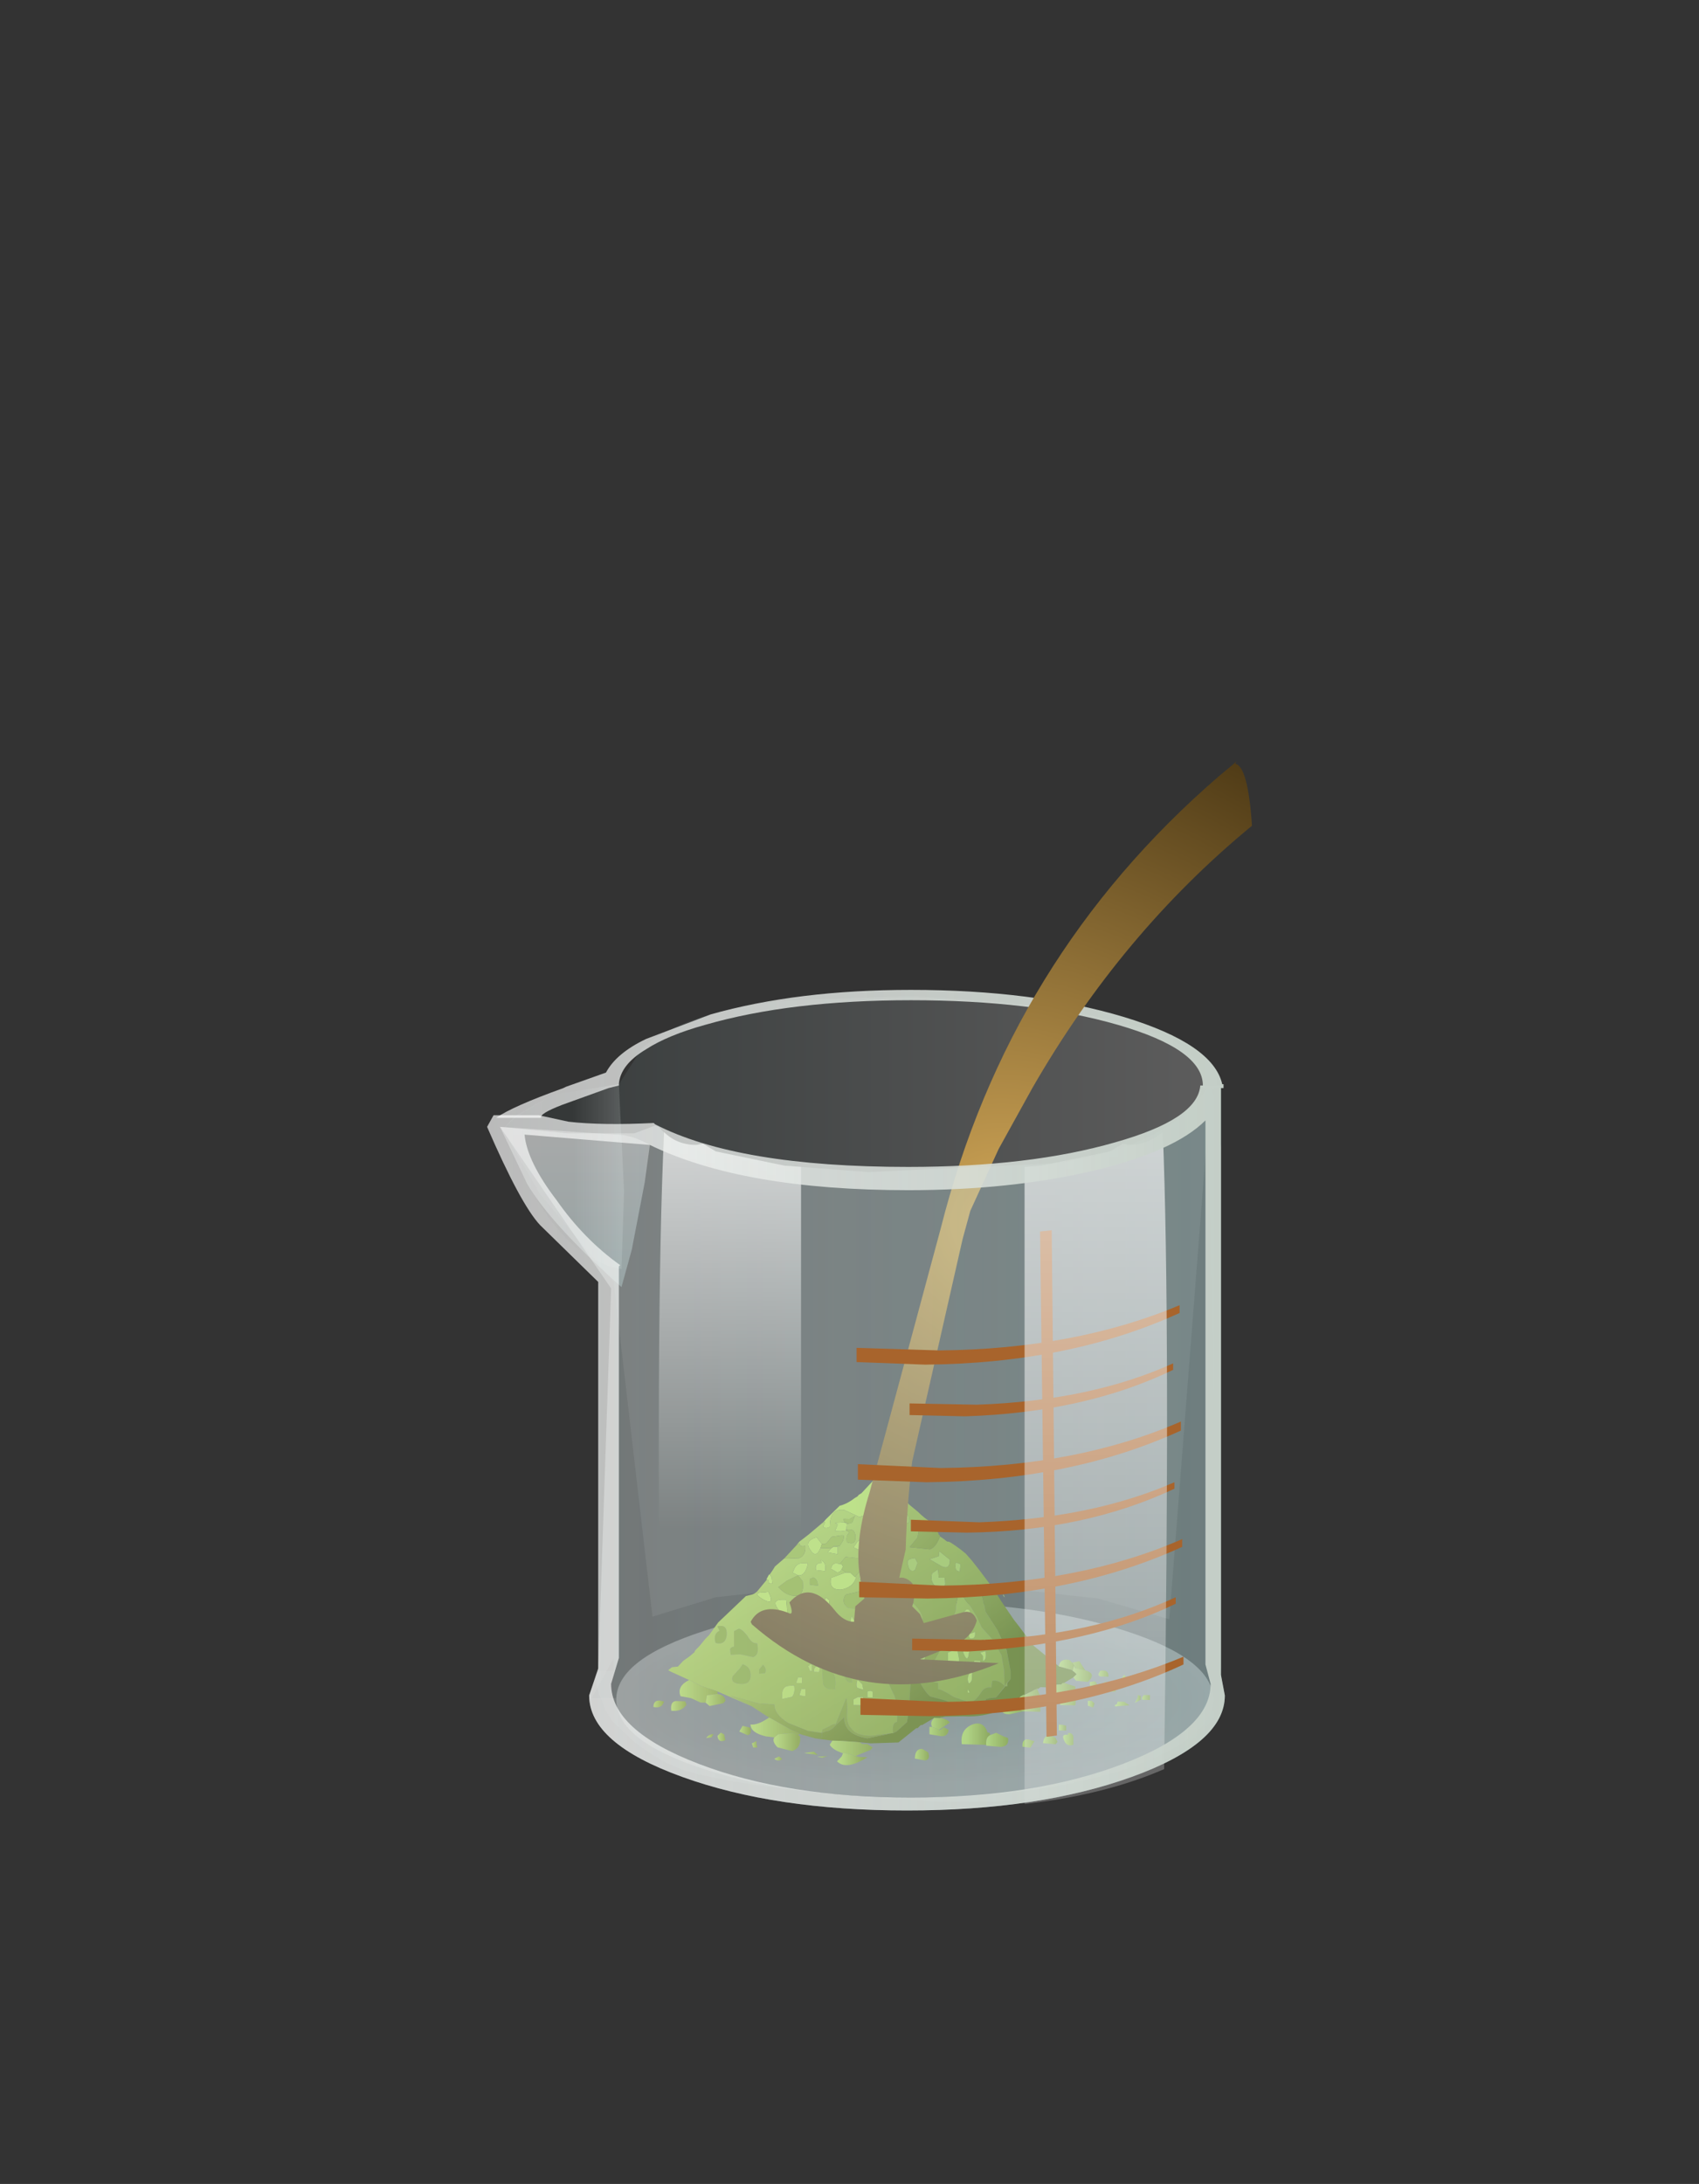 <?xml version="1.0" encoding="UTF-8" standalone="no"?>
<svg xmlns:xlink="http://www.w3.org/1999/xlink" height="84.5px" width="65.75px" xmlns="http://www.w3.org/2000/svg">
  <rect width="100%" height="100%" fill="#333333" stroke="none"/>
  <g transform="matrix(1.0, 0.0, 0.0, 1.0, 0.0, 0.0)">
    <use height="31.4" transform="matrix(1.0, 0.0, 0.0, 1.0, 19.2, 38.3)" width="28.15" xlink:href="#shape0"/>
    <use height="18.1" transform="matrix(0.511, 0.014, 0.0, 0.636, 25.289, 56.569)" width="37.6" xlink:href="#shape1"/>
    <use height="17.8" transform="matrix(1.0, 0.0, 0.0, 0.385, 24.25, 62.25)" width="22.35" xlink:href="#shape2"/>
    <use height="35.7" transform="matrix(1.0, 0.0, 0.0, 1.0, 29.05, 29.45)" width="19.4" xlink:href="#shape3"/>
    <use height="34.4" transform="matrix(0.91, -0.415, 0.415, 0.91, 12.618, 10.708)" width="14.7" xlink:href="#shape4"/>
    <use height="28.05" transform="matrix(1.0, 0.0, 0.0, 1.0, 18.8, 42.0)" width="28.6" xlink:href="#shape5"/>
  </g>
  <defs>
    <g id="shape0" transform="matrix(1.0, 0.0, 0.0, 1.0, 14.05, 31.4)">
      <path d="M-11.85 -27.35 L-9.3 -27.75 -9.1 -23.6 -9.2 -20.6 Q-10.65 -20.85 -11.75 -22.25 -12.45 -23.1 -13.2 -24.65 L-13.8 -26.0 -13.25 -26.5 -11.85 -27.35" fill="url(#gradient0)" fill-rule="evenodd" stroke="none"/>
      <path d="M10.3 -6.6 Q6.9 -7.7 2.15 -7.7 -2.55 -7.7 -5.95 -6.6 -9.3 -5.55 -9.4 -4.0 L-10.35 -4.0 -9.5 -5.55 -9.5 -20.1 -8.0 -7.15 -5.55 -7.9 1.7 -8.7 9.25 -7.85 12.0 -7.05 13.5 -26.25 14.0 -5.2 13.9 -3.5 13.6 -3.5 13.7 -3.95 Q13.7 -5.5 10.3 -6.6" fill="url(#gradient1)" fill-rule="evenodd" stroke="none"/>
      <path d="M10.3 -6.6 Q13.7 -5.5 13.7 -3.95 13.7 -2.4 10.3 -1.25 6.9 -0.15 2.15 -0.15 -2.65 -0.15 -6.0 -1.25 -9.4 -2.35 -9.4 -3.95 -9.4 -5.5 -6.0 -6.6 -2.65 -7.7 2.15 -7.7 6.9 -7.7 10.3 -6.6" fill="url(#gradient2)" fill-rule="evenodd" stroke="none"/>
      <path d="M12.2 -29.4 Q13.35 -28.8 13.8 -27.0 L14.0 -25.3 14.0 -5.2 13.9 -3.5 Q13.05 -2.25 11.5 -1.45 8.1 0.35 2.1 -0.05 -4.05 -0.45 -6.6 -1.15 -7.6 -1.45 -8.7 -2.3 L-9.55 -3.1 -9.8 -3.5 -10.1 -4.25 Q-10.35 -5.0 -10.0 -5.05 L-9.5 -5.05 -9.5 -20.1 -12.35 -23.5 -13.8 -26.0 -13.35 -26.5 -11.85 -27.35 -9.3 -27.75 -8.4 -29.15 Q-6.7 -30.6 -2.7 -31.0 L1.95 -31.15 3.85 -31.05 4.4 -31.0 5.15 -30.95 6.5 -30.8 Q10.7 -30.25 12.2 -29.4" fill="url(#gradient3)" fill-rule="evenodd" stroke="none"/>
      <path d="M10.0 -30.05 Q6.7 -31.0 2.0 -31.0 -2.65 -31.0 -5.95 -30.05 -7.4 -29.65 -8.25 -29.1 -9.25 -28.5 -9.3 -27.75 L-9.3 -27.7 -9.5 -27.65 -9.7 -27.6 -11.5 -26.95 Q-12.4 -26.6 -12.3 -26.45 L-14.05 -26.45 Q-13.4 -26.9 -11.45 -27.6 L-11.35 -27.65 -9.8 -28.2 Q-9.4 -28.95 -8.25 -29.5 L-5.75 -30.45 Q-2.4 -31.4 2.0 -31.4 6.75 -31.4 10.25 -30.35 13.7 -29.3 14.05 -27.75 L14.1 -27.75 14.1 -27.6 13.3 -27.6 13.3 -27.7 Q13.3 -29.1 10.0 -30.05" fill="url(#gradient4)" fill-rule="evenodd" stroke="none"/>
    </g>
    <linearGradient gradientTransform="matrix(0.003, 0.0, 0.0, -0.003, -11.45, -24.15)" gradientUnits="userSpaceOnUse" id="gradient0" spreadMethod="pad" x1="-819.2" x2="819.2">
      <stop offset="0.569" stop-color="#000000" stop-opacity="0.2"/>
      <stop offset="1.0" stop-color="#ffffff" stop-opacity="0.2"/>
    </linearGradient>
    <linearGradient gradientTransform="matrix(0.015, 0.0, 0.0, -0.015, 1.8, -14.9)" gradientUnits="userSpaceOnUse" id="gradient1" spreadMethod="pad" x1="-819.2" x2="819.2">
      <stop offset="0.325" stop-color="#000000" stop-opacity="0.349"/>
      <stop offset="0.894" stop-color="#000000" stop-opacity="0.349"/>
    </linearGradient>
    <radialGradient cx="0" cy="0" gradientTransform="matrix(0.014, 0.0, 0.0, -0.004, 2.15, -3.95)" gradientUnits="userSpaceOnUse" id="gradient2" r="819.2" spreadMethod="pad">
      <stop offset="0.0" stop-color="#c7ebed" stop-opacity="0.227"/>
      <stop offset="1.0" stop-color="#ffffff" stop-opacity="0.298"/>
    </radialGradient>
    <linearGradient gradientTransform="matrix(0.014, 0.0, 0.0, -0.014, 1.75, -15.55)" gradientUnits="userSpaceOnUse" id="gradient3" spreadMethod="pad" x1="-819.2" x2="819.2">
      <stop offset="0.0" stop-color="#627475" stop-opacity="0.2"/>
      <stop offset="1.0" stop-color="#ffffff" stop-opacity="0.2"/>
    </linearGradient>
    <linearGradient gradientTransform="matrix(0.018, 0.0, 0.0, -0.018, -0.05, -15.45)" gradientUnits="userSpaceOnUse" id="gradient4" spreadMethod="pad" x1="-819.2" x2="819.2">
      <stop offset="0.0" stop-color="#ffffff" stop-opacity="0.659"/>
      <stop offset="1.0" stop-color="#c3cec6"/>
    </linearGradient>
    <g id="shape1" transform="matrix(1.0, 0.0, 0.0, 1.0, 14.7, 8.45)">
      <path d="M3.6 -6.55 L3.75 -6.2 3.7 -5.9 Q3.15 -5.95 3.3 -6.45 L3.6 -6.55 M4.4 -5.75 Q4.7 -5.65 4.65 -5.2 4.2 -5.0 4.05 -5.45 L4.4 -5.75 M3.3 -5.65 Q3.7 -5.1 3.1 -5.1 2.65 -5.1 2.9 -5.65 L3.3 -5.65 M3.75 -4.95 Q3.8 -4.85 3.95 -4.85 L3.95 -4.55 3.7 -4.55 3.6 -4.95 3.75 -4.95 M3.8 -2.25 Q3.5 -2.1 3.3 -2.25 3.05 -2.4 3.3 -2.8 L3.5 -2.8 3.85 -2.6 3.8 -2.25 M4.85 -3.0 L5.1 -3.05 5.3 -2.75 5.1 -2.3 Q4.7 -2.15 4.6 -2.55 4.4 -2.95 4.85 -3.0 M5.05 -1.4 L5.1 -1.35 4.9 -1.2 4.85 -1.5 4.9 -1.45 5.05 -1.4 M6.95 -3.5 L7.75 -3.0 Q7.75 -2.35 7.1 -2.6 L6.2 -3.0 6.9 -3.2 6.95 -3.5 M6.9 -1.9 L7.35 -1.9 Q7.55 -1.05 6.9 -1.25 6.2 -1.5 6.4 -2.15 L6.85 -2.4 6.9 -1.9 M6.2 -0.75 L5.75 -0.75 5.65 -1.25 6.05 -1.2 6.2 -0.75 M8.55 -2.75 L8.5 -2.3 Q8.05 -2.3 8.2 -2.85 L8.55 -2.75 M6.05 2.25 L5.75 2.35 5.65 1.9 5.95 1.95 Q6.2 2.1 6.05 2.25 M5.85 3.05 Q5.65 3.5 5.3 3.35 4.9 3.15 5.15 2.65 L5.35 2.85 Q5.3 2.35 5.65 2.45 6.0 2.6 5.85 3.05 M4.7 1.75 Q5.15 1.45 5.1 2.0 5.05 2.6 4.6 2.25 L4.6 2.15 4.65 2.1 4.7 1.75 M4.2 1.7 L4.45 1.75 4.45 2.15 4.2 2.15 4.2 1.7" fill="#95bc45" fill-rule="evenodd" stroke="none"/>
      <path d="M2.2 -8.0 L2.2 -8.05 2.4 -8.4 2.4 -8.45 2.55 -8.4 2.25 -6.4 Q1.95 -5.0 1.55 -5.65 L0.9 -5.45 -0.25 -5.85 Q-1.35 -5.95 -1.35 -4.8 -1.65 -4.65 -1.85 -4.8 L-1.7 -5.1 -1.95 -5.0 -1.8 -5.1 -1.65 -5.25 -0.6 -6.1 Q-0.15 -6.2 0.3 -6.45 L0.55 -6.6 0.75 -6.7 0.85 -6.8 1.05 -6.9 1.95 -7.7 2.2 -8.0 M-6.1 -1.5 L-6.15 -1.5 -5.95 -1.8 -5.9 -1.8 -5.75 -1.65 -5.7 -1.25 -5.95 -1.25 -6.0 -1.45 -6.1 -1.5 M1.7 -3.2 L2.2 -3.15 Q2.25 -2.75 1.9 -2.7 1.55 -2.7 1.55 -3.05 L1.7 -3.2 M0.85 -3.45 L0.45 -3.6 0.75 -3.95 1.25 -4.3 1.7 -4.35 Q2.15 -4.2 1.9 -3.85 1.55 -3.6 1.25 -3.5 L0.85 -3.45 M1.35 -1.85 L1.3 -1.85 1.3 -1.8 Q0.6 -1.35 1.1 -2.25 L1.25 -2.4 Q2.25 -2.55 1.45 -1.9 L1.35 -1.85 M0.55 -1.8 L0.65 -1.8 Q0.45 -1.15 -0.5 -1.0 -1.45 -0.95 -1.25 -1.7 L-0.15 -2.05 0.2 -2.05 0.55 -1.8 M-0.45 -2.25 Q-0.55 -2.05 -0.8 -2.05 L-1.25 -2.25 Q-1.2 -2.6 -0.8 -2.6 L-0.6 -2.55 -0.55 -2.55 -0.45 -2.55 -0.35 -2.4 -0.45 -2.25 M11.8 -0.9 L11.8 -1.0 11.9 -0.8 11.8 -0.9 M0.45 0.8 Q0.8 1.0 0.6 1.45 0.2 1.5 0.15 1.2 L0.3 0.6 0.45 0.8 M-0.05 -5.0 L-0.1 -4.65 -0.15 -4.65 -0.1 -4.6 -0.5 -4.55 -0.95 -4.55 -0.75 -4.95 -0.95 -5.05 -0.25 -5.1 -0.05 -5.0 M-6.35 -0.25 Q-7.35 -0.7 -6.35 -0.7 L-6.0 -0.75 Q-5.45 0.1 -6.35 -0.25 M-2.05 -3.5 Q-2.4 -2.8 -2.85 -3.4 -3.3 -3.9 -2.35 -4.15 L-1.95 -3.75 -2.05 -3.5 M-1.25 -3.5 L-1.05 -3.6 -0.75 -3.6 -0.75 -3.15 -1.5 -3.25 -1.25 -3.5 M-2.8 -0.5 L-2.55 -0.5 Q-2.4 -0.25 -2.5 0.2 -2.95 0.35 -3.15 0.0 -3.3 -0.3 -2.8 -0.5 M-4.85 -0.3 L-4.65 -0.3 Q-4.4 1.2 -5.1 0.45 -5.95 -0.3 -4.85 -0.3 M-3.0 -2.55 Q-3.2 -1.75 -3.75 -1.8 L-4.15 -1.95 Q-3.95 -2.55 -3.4 -2.55 L-3.0 -2.55 M-1.65 -0.5 L-1.4 -0.35 -1.35 0.0 -1.85 0.0 -1.65 -0.5 M-2.05 -2.75 Q-1.6 -2.7 -1.7 -2.1 L-2.4 -2.15 Q-2.5 -2.6 -1.95 -2.6 L-2.05 -2.75" fill="#afda55" fill-rule="evenodd" stroke="none"/>
      <path d="M0.8 -0.9 Q1.5 -1.0 1.5 -0.45 1.5 0.1 1.0 0.2 L0.0 0.1 Q-0.5 -0.25 -0.15 -0.7 L0.8 -0.9 M1.95 -0.35 Q1.65 -0.6 2.15 -0.75 L2.45 -0.75 2.65 -0.25 1.95 -0.35 M-2.85 -1.6 L-2.6 -1.7 Q-2.25 -1.6 -2.25 -1.2 L-2.85 -1.25 -2.85 -1.6 M-3.75 -1.8 L-3.4 -1.45 Q-3.25 -0.5 -4.05 -0.55 -4.65 -0.55 -5.25 -1.05 L-4.6 -1.45 -3.75 -1.8" fill="#86a731" fill-rule="evenodd" stroke="none"/>
      <path d="M10.6 2.0 L10.25 2.0 Q10.25 1.75 10.45 1.8 L10.6 2.0 M10.25 3.1 L10.25 2.8 10.05 2.6 10.45 2.5 Q10.55 3.05 10.25 3.1 M8.75 2.6 L8.8 2.4 Q9.4 1.9 9.2 2.6 9.1 3.35 8.75 2.6 M8.3 2.4 L8.45 3.05 Q8.45 3.75 8.0 3.6 7.65 3.55 7.6 3.3 L7.6 2.65 8.3 2.4 M8.5 1.2 L8.75 1.05 8.9 1.05 8.65 1.75 Q8.3 1.75 8.5 1.2 M8.0 1.35 L8.25 1.2 Q8.35 2.35 7.65 2.1 7.6 1.8 8.0 1.35 M8.45 0.75 Q8.35 0.4 8.65 0.3 L9.0 0.0 Q9.4 -0.05 9.2 0.45 9.1 0.9 8.45 0.75 M9.35 1.45 L9.65 1.35 Q9.7 1.75 9.4 1.75 9.15 1.8 9.2 1.45 L9.35 1.45 M9.1 5.05 L9.1 4.85 9.25 5.05 9.1 5.05 M9.4 4.3 Q9.15 4.7 9.1 4.25 9.1 3.85 9.45 3.75 L9.4 4.3 M9.45 3.4 L9.6 3.1 10.05 3.1 10.1 3.55 Q9.55 3.75 9.45 3.4 M7.15 4.2 Q6.95 4.15 7.1 3.95 L7.2 3.8 Q7.65 3.75 7.55 4.2 L7.15 4.2 M0.55 2.15 L0.6 2.2 0.9 2.0 1.25 1.45 1.9 1.75 1.95 1.75 1.8 2.1 Q1.35 1.95 1.05 2.45 L0.4 2.95 0.65 2.4 0.4 2.85 0.35 2.85 Q0.3 2.45 0.55 2.15 M2.35 3.95 Q2.45 4.4 2.15 4.45 L1.55 4.4 1.7 4.2 1.9 4.15 1.75 4.0 2.35 3.95 M1.9 5.5 L1.5 5.5 1.5 5.15 1.7 5.1 1.9 5.15 1.9 5.5 M1.2 5.05 L0.75 4.95 Q0.6 4.85 0.75 4.45 L1.1 4.7 1.2 5.05 M1.2 5.5 L1.05 6.0 0.45 6.0 0.45 5.65 0.8 5.5 1.2 5.5 M-1.95 3.6 L-2.25 3.3 -1.95 3.25 -1.7 3.35 -1.7 3.6 -1.9 3.6 -1.95 3.6 M-3.2 5.1 L-3.2 5.55 -3.65 5.5 -3.5 5.1 -3.2 5.1 M-4.2 5.6 L-4.95 5.75 Q-5.05 5.05 -4.55 4.95 L-4.05 4.9 Q-3.95 5.35 -4.2 5.6 M-2.55 4.05 L-2.55 3.95 -2.5 3.8 -2.35 3.7 -2.1 3.8 -2.15 4.05 -2.55 4.05 M-3.75 4.4 L-3.45 4.4 -3.45 4.75 -3.9 4.75 -3.75 4.4 M-2.85 4.0 L-3.0 3.7 -2.95 3.7 -2.85 3.6 -2.7 3.6 -2.7 4.0 -2.85 4.0 M-3.2 1.8 L-2.95 1.55 -2.7 1.25 -2.25 1.25 Q-2.3 1.75 -2.55 1.9 L-3.2 1.8" fill="#a7d04d" fill-rule="evenodd" stroke="none"/>
      <path d="M3.35 -7.5 L3.45 -7.5 3.45 -7.45 3.35 -7.5 M0.4 2.85 L0.3 3.8 -0.7 2.95 -1.45 1.95 Q-1.65 1.0 -0.8 1.2 -0.25 1.3 0.45 1.9 L0.55 2.15 Q0.3 2.45 0.35 2.85 L0.4 2.85 M0.2 4.15 L0.35 4.6 Q-0.1 4.7 -0.25 4.2 L0.2 4.15 M-4.5 1.5 L-3.95 1.0 -3.7 1.1 -4.05 1.75 Q-4.3 2.15 -4.5 2.0 -4.8 1.9 -4.5 1.5 M-5.0 1.0 Q-4.75 1.1 -4.95 1.3 L-5.3 1.35 -5.3 1.1 -5.2 1.0 -5.0 1.0 M-1.95 3.6 L-1.9 3.6 -1.45 3.95 Q-0.8 3.95 -0.95 5.05 -1.7 5.15 -1.85 4.75 L-1.95 3.6 M-6.4 3.7 Q-6.1 3.95 -6.25 4.2 L-6.7 4.25 -6.7 4.0 -6.4 3.7 M-8.05 4.9 Q-8.9 4.9 -8.7 4.45 L-8.15 3.95 -7.95 3.7 Q-7.3 3.85 -7.35 4.4 -7.35 4.9 -8.05 4.9 M-8.6 2.65 L-8.6 1.7 -8.25 1.55 Q-8.0 1.55 -7.6 1.95 -7.25 2.45 -6.85 2.4 -6.65 3.1 -7.15 3.25 L-8.15 3.1 -8.85 3.15 -8.9 2.8 Q-8.8 2.65 -8.6 2.65 M-9.15 1.95 Q-9.25 2.6 -10.0 2.45 -10.2 1.9 -9.7 1.7 L-9.85 1.45 Q-9.1 1.25 -9.15 1.95" fill="#7b9c2c" fill-rule="evenodd" stroke="none"/>
      <path d="M2.2 -8.0 L1.95 -7.7 2.15 -8.0 2.2 -8.0 M-1.95 -5.0 L-1.7 -5.1 -1.85 -4.8 Q-1.65 -4.65 -1.35 -4.8 -1.35 -5.95 -0.25 -5.85 L0.9 -5.45 1.55 -5.65 Q1.95 -5.0 2.25 -6.4 L2.55 -8.4 2.6 -7.95 2.85 -6.55 Q2.85 -5.7 2.55 -5.5 L1.5 -5.2 Q1.55 -5.1 2.9 -4.5 3.75 -4.05 3.6 -3.15 3.05 -3.25 3.0 -2.7 L3.05 -1.65 3.05 -1.45 3.0 -1.2 Q3.1 -1.0 4.15 -0.7 L4.95 -0.3 Q5.95 0.4 5.6 1.2 5.35 1.8 4.85 1.3 L3.85 0.6 3.8 0.85 3.35 0.8 3.25 1.5 2.8 1.9 2.8 2.65 2.7 3.4 Q2.8 4.2 3.55 5.35 3.85 6.05 3.75 6.95 3.35 7.0 3.45 7.65 L3.35 7.65 1.75 7.85 Q0.65 7.85 0.3 7.45 -0.05 7.2 -0.05 6.65 0.0 5.85 -0.1 5.6 L-0.5 6.4 -0.9 7.2 Q-1.05 7.15 -1.4 7.35 L-1.9 7.55 -1.95 7.75 -3.0 7.65 -4.5 7.2 Q-5.55 6.7 -5.55 6.1 L-6.8 6.05 -8.05 5.8 -8.85 5.65 -7.25 6.25 -9.85 5.4 -11.05 5.1 -12.0 4.75 -13.45 4.25 -13.55 4.2 -13.6 4.2 -13.3 4.0 -12.85 3.95 -12.45 3.6 -11.95 3.3 -11.6 3.05 -11.55 2.95 -11.2 2.65 -10.75 2.2 -10.5 2.0 -9.8 1.2 -8.4 0.1 -7.7 -0.45 -7.25 -0.55 Q-7.05 -0.6 -6.85 -0.75 L-6.1 -1.5 -6.0 -1.45 -5.95 -1.25 -5.7 -1.25 -5.75 -1.65 -5.9 -1.8 -5.65 -2.1 -5.5 -2.3 -4.8 -2.8 -4.5 -2.8 -3.65 -2.85 Q-3.15 -3.05 -3.2 -3.6 -3.6 -3.5 -3.65 -3.75 L-3.9 -3.6 -3.65 -3.85 -2.95 -4.3 -1.95 -5.0 M5.85 -5.5 L6.3 -5.25 6.55 -5.1 6.4 -5.2 5.85 -5.5 M7.2 -4.3 L7.35 -4.2 7.45 -4.15 7.2 -4.3 M10.75 5.35 L11.25 5.3 11.9 4.6 Q11.45 4.2 10.95 4.3 L10.9 4.7 Q10.35 4.65 10.05 5.1 9.65 5.6 9.25 5.65 L8.05 5.35 Q7.15 4.9 6.85 4.9 L6.85 4.5 Q6.45 4.5 6.3 4.3 L6.3 3.8 6.5 3.25 6.9 2.7 7.15 1.9 7.4 1.0 7.9 0.55 Q8.25 0.2 8.2 -0.15 L8.45 -1.25 8.9 -0.6 9.35 -0.15 9.8 0.45 10.15 1.05 11.0 1.8 11.65 2.7 11.85 3.6 11.9 4.6 12.05 4.4 12.35 4.15 12.1 4.4 12.1 4.6 11.95 4.6 11.25 5.3 10.8 5.35 10.75 5.35 M0.55 -5.5 L0.15 -5.3 -0.3 -5.3 -0.25 -5.1 -0.05 -5.1 -0.05 -5.0 0.35 -5.1 0.55 -5.5 M0.85 -3.45 L1.25 -3.5 Q1.55 -3.6 1.9 -3.85 2.15 -4.2 1.7 -4.35 L1.25 -4.3 0.75 -3.95 0.45 -3.6 0.85 -3.45 M1.7 -3.2 L1.55 -3.05 Q1.55 -2.7 1.9 -2.7 2.25 -2.75 2.2 -3.15 L1.7 -3.2 M1.35 -1.85 L1.45 -1.9 Q2.25 -2.55 1.25 -2.4 L1.1 -2.25 Q0.6 -1.35 1.3 -1.8 1.1 -1.5 1.2 -1.2 1.7 -0.9 1.95 -1.4 2.2 -1.95 1.5 -1.85 L1.35 -1.85 M0.55 -1.8 L1.05 -2.25 1.25 -2.95 0.65 -2.95 -0.15 -3.0 -0.6 -2.55 -0.8 -2.6 Q-1.2 -2.6 -1.25 -2.25 L-0.8 -2.05 Q-0.55 -2.05 -0.45 -2.25 L-0.15 -2.05 -1.25 -1.7 Q-1.45 -0.95 -0.5 -1.0 0.45 -1.15 0.65 -1.8 L0.55 -1.8 M1.95 -0.35 L2.65 -0.25 2.45 -0.75 2.15 -0.75 Q1.65 -0.6 1.95 -0.35 M0.8 -0.9 L-0.15 -0.7 Q-0.5 -0.25 0.0 0.1 L1.0 0.2 Q1.5 0.1 1.5 -0.45 1.5 -1.0 0.8 -0.9 M10.6 2.0 L10.45 1.8 Q10.25 1.75 10.25 2.0 L10.6 2.0 M10.25 3.1 Q10.55 3.05 10.45 2.5 L10.05 2.6 10.25 2.8 10.25 3.1 M9.35 1.45 L9.2 1.45 Q9.15 1.8 9.4 1.75 9.7 1.75 9.65 1.35 L9.35 1.45 M8.45 0.75 Q9.1 0.9 9.2 0.45 9.4 -0.05 9.0 0.0 L8.65 0.3 Q8.35 0.4 8.45 0.75 M8.0 1.35 Q7.6 1.8 7.65 2.1 8.35 2.35 8.25 1.2 L8.0 1.35 M8.5 1.2 Q8.3 1.75 8.65 1.75 L8.9 1.05 8.75 1.05 8.5 1.2 M8.3 2.4 L7.6 2.65 7.6 3.3 Q7.65 3.55 8.0 3.6 8.45 3.75 8.45 3.05 L8.3 2.4 M8.75 2.6 Q9.1 3.35 9.2 2.6 9.4 1.9 8.8 2.4 L8.75 2.6 M7.15 4.2 L7.55 4.2 Q7.65 3.75 7.2 3.8 L7.1 3.95 Q6.95 4.15 7.15 4.2 M9.45 3.4 Q9.55 3.75 10.1 3.55 L10.05 3.1 9.6 3.1 9.45 3.4 M9.4 4.3 L9.45 3.75 Q9.1 3.85 9.1 4.25 9.15 4.7 9.4 4.3 M9.1 5.05 L9.25 5.05 9.1 4.85 9.1 5.05 M4.45 0.0 L4.3 -0.1 4.7 0.85 Q4.9 0.2 4.45 0.0 M0.45 0.8 L0.3 0.6 0.15 1.2 Q0.2 1.5 0.6 1.45 0.8 1.0 0.45 0.8 M0.4 2.85 L0.65 2.4 0.4 2.95 1.05 2.45 Q1.35 1.95 1.8 2.1 L1.95 1.75 1.9 1.75 1.25 1.45 0.9 2.0 0.6 2.2 0.55 2.15 0.45 1.9 Q-0.25 1.3 -0.8 1.2 -1.65 1.0 -1.45 1.95 L-0.7 2.95 0.3 3.8 0.4 2.85 M2.35 3.95 L1.75 4.0 1.9 4.15 1.7 4.2 1.55 4.4 2.15 4.45 Q2.45 4.4 2.35 3.95 M0.2 4.15 L-0.25 4.2 Q-0.1 4.7 0.35 4.6 L0.2 4.15 M1.2 5.5 L0.8 5.5 0.45 5.65 0.45 6.0 1.05 6.0 1.2 5.5 M1.2 5.05 L1.1 4.7 0.75 4.45 Q0.6 4.85 0.75 4.95 L1.2 5.05 M1.9 5.5 L1.9 5.15 1.7 5.1 1.5 5.15 1.5 5.5 1.9 5.5 M-6.35 -0.25 Q-5.45 0.1 -6.0 -0.75 L-6.35 -0.7 Q-7.35 -0.7 -6.35 -0.25 M-0.05 -5.0 L-0.25 -5.1 -0.95 -5.05 -0.75 -4.95 -0.95 -4.55 -0.5 -4.55 -0.1 -4.6 -0.15 -4.65 -0.1 -4.65 -0.05 -5.0 M-1.95 -3.75 L-2.35 -4.15 Q-3.3 -3.9 -2.85 -3.4 -2.4 -2.8 -2.05 -3.5 L-1.25 -3.5 -1.05 -3.65 -0.6 -3.65 -0.45 -3.85 Q-0.25 -4.05 -0.3 -4.3 L-0.5 -4.3 -1.2 -4.2 -1.5 -3.9 Q-1.65 -3.7 -1.95 -3.75 M-1.25 -3.5 L-1.5 -3.25 -0.75 -3.15 -0.75 -3.6 -1.05 -3.6 -1.25 -3.5 M-0.1 -4.6 L0.15 -4.5 Q-0.15 -4.3 -0.05 -3.9 0.6 -3.7 0.6 -4.2 0.6 -4.8 -0.1 -4.65 L-0.1 -4.6 M-2.85 -1.6 L-2.85 -1.25 -2.25 -1.2 Q-2.25 -1.6 -2.6 -1.7 L-2.85 -1.6 M-3.0 -2.55 L-3.4 -2.55 Q-3.95 -2.55 -4.15 -1.95 L-3.75 -1.8 Q-3.2 -1.75 -3.0 -2.55 M-4.85 -0.3 Q-5.95 -0.3 -5.1 0.45 -4.4 1.2 -4.65 -0.3 L-4.85 -0.3 M-2.8 -0.5 Q-3.3 -0.3 -3.15 0.0 -2.95 0.35 -2.5 0.2 -2.4 -0.25 -2.55 -0.5 L-2.8 -0.5 M-3.75 -1.8 L-4.6 -1.45 -5.25 -1.05 Q-4.65 -0.55 -4.05 -0.55 -3.25 -0.5 -3.4 -1.45 L-3.75 -1.8 M-2.05 -2.75 L-1.95 -2.6 Q-2.5 -2.6 -2.4 -2.15 L-1.7 -2.1 Q-1.6 -2.7 -2.05 -2.75 M-1.65 -0.5 L-1.85 0.0 -1.35 0.0 -1.4 -0.35 -1.65 -0.5 M-5.0 1.0 L-5.2 1.0 -5.3 1.1 -5.3 1.35 -4.95 1.3 Q-4.75 1.1 -5.0 1.0 M-4.5 1.5 Q-4.8 1.9 -4.5 2.0 -4.3 2.15 -4.05 1.75 L-3.7 1.1 -3.95 1.0 -4.5 1.5 M-3.2 1.8 L-2.55 1.9 Q-2.3 1.75 -2.25 1.25 L-2.7 1.25 -2.95 1.55 -3.2 1.8 M-2.85 4.0 L-2.7 4.0 -2.7 3.6 -2.85 3.6 -2.95 3.7 -3.0 3.7 -2.85 4.0 M-3.75 4.4 L-3.9 4.75 -3.45 4.75 -3.45 4.4 -3.75 4.4 M-2.55 4.05 L-2.15 4.05 -2.1 3.8 -2.35 3.7 -2.5 3.8 -2.55 3.95 -2.55 4.05 M-4.2 5.6 Q-3.95 5.35 -4.05 4.9 L-4.55 4.95 Q-5.05 5.05 -4.95 5.75 L-4.2 5.6 M-3.2 5.1 L-3.5 5.1 -3.65 5.5 -3.2 5.55 -3.2 5.1 M-1.9 3.6 L-1.7 3.6 -1.7 3.35 -1.95 3.25 -2.25 3.3 -1.95 3.6 -1.85 4.75 Q-1.7 5.15 -0.95 5.05 -0.8 3.95 -1.45 3.95 L-1.9 3.6 M-9.15 1.95 Q-9.1 1.25 -9.85 1.45 L-9.7 1.7 Q-10.2 1.9 -10.0 2.45 -9.25 2.6 -9.15 1.95 M-8.6 2.65 Q-8.8 2.65 -8.9 2.8 L-8.85 3.15 -8.15 3.1 -7.15 3.25 Q-6.65 3.1 -6.85 2.4 -7.25 2.45 -7.6 1.95 -8.0 1.55 -8.25 1.55 L-8.6 1.7 -8.6 2.65 M-8.05 4.9 Q-7.35 4.9 -7.35 4.4 -7.3 3.85 -7.95 3.7 L-8.15 3.95 -8.7 4.45 Q-8.9 4.9 -8.05 4.9 M-6.4 3.7 L-6.7 4.0 -6.7 4.25 -6.25 4.2 Q-6.1 3.95 -6.4 3.7" fill="url(#gradient5)" fill-rule="evenodd" stroke="none"/>
      <path d="M2.55 -8.4 L2.7 -8.25 3.35 -7.5 3.45 -7.45 3.85 -6.9 4.25 -6.6 4.6 -6.35 4.65 -6.3 Q4.95 -6.1 5.35 -5.85 L5.55 -5.7 5.85 -5.5 6.4 -5.2 Q5.75 -5.0 5.5 -5.2 L5.3 -4.3 4.7 -3.7 6.25 -3.6 Q6.7 -3.75 7.0 -4.4 L7.2 -4.3 7.45 -4.15 7.55 -4.1 7.65 -4.1 7.8 -4.05 8.1 -3.9 8.55 -3.65 8.95 -3.4 9.4 -3.0 10.0 -2.4 11.0 -1.35 10.35 -1.35 10.35 -1.0 10.1 -1.15 10.3 -0.5 10.45 0.1 11.35 1.2 12.05 2.4 12.35 3.7 12.35 4.15 12.05 4.4 11.9 4.6 11.85 3.6 11.65 2.7 11.0 1.8 10.15 1.05 9.8 0.45 9.35 -0.15 8.9 -0.6 8.45 -1.25 8.2 -0.15 Q8.25 0.2 7.9 0.55 L7.4 1.0 7.15 1.9 6.9 2.7 6.5 3.25 6.3 3.8 6.3 4.3 Q6.45 4.5 6.85 4.5 L6.85 4.9 Q7.15 4.9 8.05 5.35 L9.25 5.65 Q9.65 5.6 10.05 5.1 10.35 4.65 10.9 4.7 L10.95 4.3 Q11.45 4.2 11.9 4.6 L11.25 5.3 10.75 5.35 10.6 5.4 10.5 5.4 10.45 5.5 10.35 5.5 10.0 5.75 9.55 5.85 9.7 6.05 9.9 6.1 8.0 6.1 Q7.85 5.65 7.3 5.55 L6.25 5.35 Q5.65 4.95 5.05 3.75 4.7 4.3 4.7 5.95 L4.5 6.95 3.7 7.55 3.45 7.65 Q3.35 7.0 3.75 6.95 3.85 6.05 3.55 5.35 2.8 4.2 2.7 3.4 L2.8 2.65 2.8 1.9 3.25 1.5 3.35 0.8 3.8 0.85 3.85 0.6 4.85 1.3 Q5.35 1.8 5.6 1.2 5.95 0.4 4.95 -0.3 L4.15 -0.7 Q3.1 -1.0 3.0 -1.2 L3.05 -1.45 3.05 -1.65 3.0 -2.7 Q3.05 -3.25 3.6 -3.15 3.75 -4.05 2.9 -4.5 1.55 -5.1 1.5 -5.2 L2.55 -5.5 Q2.85 -5.7 2.85 -6.55 L2.6 -7.95 2.55 -8.4 M3.6 -6.55 L3.3 -6.45 Q3.15 -5.95 3.7 -5.9 L3.75 -6.2 3.6 -6.55 M3.75 -4.95 L3.6 -4.95 3.7 -4.55 3.95 -4.55 3.95 -4.85 Q3.8 -4.85 3.75 -4.95 M3.3 -5.65 L2.9 -5.65 Q2.65 -5.1 3.1 -5.1 3.7 -5.1 3.3 -5.65 M4.4 -5.75 L4.05 -5.45 Q4.2 -5.0 4.65 -5.2 4.7 -5.65 4.4 -5.75 M5.05 -1.4 L4.9 -1.45 4.85 -1.5 4.9 -1.2 5.1 -1.35 5.05 -1.4 M4.85 -3.0 Q4.4 -2.95 4.6 -2.55 4.7 -2.15 5.1 -2.3 L5.3 -2.75 5.1 -3.05 4.85 -3.0 M3.8 -2.25 L3.85 -2.6 3.5 -2.8 3.3 -2.8 Q3.05 -2.4 3.3 -2.25 3.5 -2.1 3.8 -2.25 M6.95 -3.5 L6.9 -3.2 6.2 -3.0 7.1 -2.6 Q7.75 -2.35 7.75 -3.0 L6.95 -3.5 M8.55 -2.75 L8.2 -2.85 Q8.05 -2.3 8.5 -2.3 L8.55 -2.75 M6.2 -0.75 L6.05 -1.2 5.65 -1.25 5.75 -0.75 6.2 -0.75 M6.9 -1.9 L6.85 -2.4 6.4 -2.15 Q6.2 -1.5 6.9 -1.25 7.55 -1.05 7.35 -1.9 L6.9 -1.9 M5.85 3.05 Q6.0 2.6 5.65 2.45 5.3 2.35 5.35 2.85 L5.15 2.65 Q4.9 3.15 5.3 3.35 5.65 3.5 5.85 3.05 M6.05 2.25 Q6.2 2.1 5.95 1.95 L5.65 1.9 5.75 2.35 6.05 2.25 M4.2 1.7 L4.2 2.15 4.45 2.15 4.45 1.75 4.2 1.7 M4.7 1.75 L4.65 2.1 4.6 2.15 4.6 2.25 Q5.05 2.6 5.1 2.0 5.15 1.45 4.7 1.75" fill="url(#gradient6)" fill-rule="evenodd" stroke="none"/>
      <path d="M3.45 -7.5 L3.55 -7.8 3.45 -7.45 3.45 -7.5" fill="url(#gradient7)" fill-rule="evenodd" stroke="none"/>
      <path d="M0.55 -5.5 L0.35 -5.1 -0.05 -5.0 -0.05 -5.1 -0.25 -5.1 -0.3 -5.3 0.15 -5.3 0.55 -5.5" fill="url(#gradient8)" fill-rule="evenodd" stroke="none"/>
      <path d="M1.3 -1.8 L1.3 -1.85 1.35 -1.85 1.5 -1.85 Q2.2 -1.95 1.95 -1.4 1.7 -0.9 1.2 -1.2 1.1 -1.5 1.3 -1.8" fill="url(#gradient9)" fill-rule="evenodd" stroke="none"/>
      <path d="M-0.6 -2.55 L-0.15 -3.0 0.65 -2.95 1.25 -2.95 1.05 -2.25 0.55 -1.8 0.2 -2.05 -0.15 -2.05 -0.45 -2.25 -0.35 -2.4 -0.45 -2.55 -0.55 -2.55 -0.6 -2.55" fill="url(#gradient10)" fill-rule="evenodd" stroke="none"/>
      <path d="M6.55 -5.1 L6.65 -4.95 6.7 -4.85 6.9 -4.55 6.9 -4.5 6.95 -4.5 7.0 -4.4 Q6.7 -3.75 6.25 -3.6 L4.7 -3.7 5.3 -4.3 5.5 -5.2 Q5.75 -5.0 6.4 -5.2 L6.55 -5.1" fill="url(#gradient11)" fill-rule="evenodd" stroke="none"/>
      <path d="M11.0 -1.35 L11.15 -1.2 11.25 -1.05 11.65 -0.55 12.6 0.55 12.95 0.9 13.95 1.95 14.1 2.1 16.0 3.3 17.0 3.5 17.05 3.55 17.15 3.6 17.35 3.75 17.1 3.95 16.4 4.3 Q16.25 4.3 16.2 4.4 L15.45 4.45 15.25 4.6 15.2 4.6 14.6 4.6 14.45 4.7 14.35 4.7 14.3 4.7 14.3 4.75 14.2 4.75 14.0 4.85 13.4 5.1 13.3 5.1 13.1 5.2 12.7 5.55 12.5 5.6 11.85 5.95 11.65 6.0 11.6 6.0 Q10.7 6.45 9.2 6.5 L8.95 6.5 8.75 6.5 7.4 6.55 6.85 6.65 6.75 6.65 6.55 6.65 5.65 7.1 5.55 7.1 5.3 7.3 5.2 7.3 3.85 8.2 1.75 8.3 0.9 8.25 -0.5 8.2 -1.15 8.2 -2.4 8.1 -1.95 8.0 -1.95 7.75 -1.65 7.65 Q-1.25 7.6 -0.95 7.3 L-0.25 6.75 Q-0.3 7.8 1.5 8.0 L3.35 7.65 3.45 7.65 3.7 7.55 4.5 6.95 4.7 5.95 Q4.7 4.3 5.05 3.75 5.65 4.95 6.25 5.35 L7.3 5.55 Q7.85 5.65 8.0 6.1 L9.9 6.1 9.7 6.05 9.55 5.85 10.0 5.75 10.35 5.5 10.45 5.5 10.5 5.4 10.6 5.4 10.75 5.35 10.8 5.35 11.25 5.3 11.95 4.6 12.1 4.6 12.1 4.4 12.35 4.15 12.35 3.7 12.05 2.4 11.35 1.2 10.45 0.1 10.3 -0.5 10.1 -1.15 10.35 -1.0 10.35 -1.35 11.0 -1.35" fill="url(#gradient12)" fill-rule="evenodd" stroke="none"/>
      <path d="M21.4 3.95 L21.5 4.0 20.7 4.0 20.95 3.7 21.2 3.95 21.4 3.95" fill="url(#gradient13)" fill-rule="evenodd" stroke="none"/>
      <path d="M21.35 5.55 L20.25 5.65 20.25 5.55 20.4 5.5 20.45 5.35 20.95 5.35 21.35 5.55" fill="url(#gradient14)" fill-rule="evenodd" stroke="none"/>
      <path d="M22.0 4.9 L22.1 4.95 22.2 4.95 22.2 5.2 21.75 5.4 21.95 5.1 22.0 4.9" fill="url(#gradient15)" fill-rule="evenodd" stroke="none"/>
      <path d="M22.35 5.2 Q22.2 5.1 22.45 4.9 L22.9 4.9 22.9 5.2 22.35 5.2" fill="url(#gradient16)" fill-rule="evenodd" stroke="none"/>
      <path d="M16.0 3.3 Q16.1 2.8 16.8 2.9 L17.0 3.05 17.05 3.05 17.3 3.4 17.25 3.4 17.15 3.25 17.05 3.55 17.0 3.5 16.0 3.3" fill="url(#gradient17)" fill-rule="evenodd" stroke="none"/>
      <path d="M17.05 3.05 L17.55 2.95 18.0 3.5 17.3 3.4 17.05 3.05" fill="url(#gradient18)" fill-rule="evenodd" stroke="none"/>
      <path d="M18.0 3.5 L18.2 3.55 Q18.8 3.75 18.2 4.2 L17.3 4.15 17.1 3.95 17.35 3.75 17.15 3.6 17.05 3.55 17.15 3.25 17.25 3.4 17.3 3.4 18.0 3.5" fill="url(#gradient19)" fill-rule="evenodd" stroke="none"/>
      <path d="M16.4 4.3 L17.25 4.5 17.25 4.9 16.6 4.75 Q16.1 4.9 16.1 5.35 L15.7 5.3 Q14.65 5.1 15.2 4.6 L15.25 4.6 15.45 4.45 16.2 4.4 Q16.25 4.3 16.4 4.3" fill="url(#gradient20)" fill-rule="evenodd" stroke="none"/>
      <path d="M17.25 4.9 L17.3 5.15 17.25 5.65 16.1 5.65 16.1 5.35 Q16.1 4.9 16.6 4.75 L17.25 4.9" fill="url(#gradient21)" fill-rule="evenodd" stroke="none"/>
      <path d="M19.8 4.4 L20.15 4.4 20.2 4.3 20.3 4.75 19.8 4.75 19.8 4.5 19.8 4.4" fill="url(#gradient22)" fill-rule="evenodd" stroke="none"/>
      <path d="M19.8 4.4 L19.8 4.5 Q19.4 4.6 19.35 4.3 19.6 4.0 19.8 4.4" fill="url(#gradient23)" fill-rule="evenodd" stroke="none"/>
      <path d="M19.15 3.85 Q18.85 3.8 19.15 3.5 19.8 3.4 19.75 3.85 L19.15 3.85" fill="url(#gradient24)" fill-rule="evenodd" stroke="none"/>
      <path d="M18.35 4.2 L18.7 4.15 18.8 4.2 19.1 4.6 Q18.25 4.7 18.35 4.2" fill="url(#gradient25)" fill-rule="evenodd" stroke="none"/>
      <path d="M18.2 5.35 L18.5 5.35 18.7 5.5 18.6 5.75 18.2 5.65 18.2 5.35" fill="url(#gradient26)" fill-rule="evenodd" stroke="none"/>
      <path d="M13.3 6.1 L12.25 6.3 Q11.65 6.3 11.65 6.0 L11.85 5.95 12.5 5.6 12.7 5.55 Q12.7 5.95 13.3 6.1" fill="url(#gradient27)" fill-rule="evenodd" stroke="none"/>
      <path d="M14.35 4.7 L14.6 5.15 14.6 6.1 13.3 6.1 Q12.7 5.95 12.7 5.55 L13.1 5.2 13.3 5.1 13.4 5.1 14.0 4.85 14.2 4.75 14.3 4.75 14.3 4.7 14.35 4.7" fill="url(#gradient28)" fill-rule="evenodd" stroke="none"/>
      <path d="M13.7 7.8 L14.15 7.9 13.85 8.3 13.25 8.25 Q13.2 7.85 13.55 7.8 L13.7 7.8" fill="url(#gradient29)" fill-rule="evenodd" stroke="none"/>
      <path d="M10.8 7.6 Q10.45 7.75 10.5 8.2 L10.15 8.2 8.65 8.2 Q8.5 7.35 9.4 7.0 10.3 6.7 10.6 7.45 L10.75 7.45 10.8 7.6" fill="url(#gradient30)" fill-rule="evenodd" stroke="none"/>
      <path d="M10.8 7.6 L11.25 7.45 11.8 7.65 12.15 7.75 Q12.25 8.25 11.6 8.3 L10.5 8.25 10.5 8.2 Q10.45 7.75 10.8 7.6" fill="url(#gradient31)" fill-rule="evenodd" stroke="none"/>
      <path d="M16.7 7.35 Q17.0 7.3 17.1 7.55 L17.1 8.05 Q16.6 8.2 16.4 7.8 16.15 7.4 16.7 7.45 L16.7 7.35" fill="url(#gradient32)" fill-rule="evenodd" stroke="none"/>
      <path d="M16.55 6.9 L16.55 7.2 16.0 7.2 16.0 6.85 16.25 6.85 16.55 6.9" fill="url(#gradient33)" fill-rule="evenodd" stroke="none"/>
      <path d="M15.8 8.0 L15.75 8.05 14.8 8.0 Q14.9 7.3 15.75 7.65 L15.9 7.9 15.8 8.0" fill="url(#gradient34)" fill-rule="evenodd" stroke="none"/>
      <path d="M4.45 0.0 Q4.9 0.2 4.7 0.85 L4.3 -0.1 4.45 0.0" fill="url(#gradient35)" fill-rule="evenodd" stroke="none"/>
      <path d="M0.9 8.25 L1.1 8.35 1.5 8.35 1.9 8.55 1.75 8.7 1.0 8.95 0.6 9.1 -0.35 8.9 -0.35 8.95 Q-1.15 8.75 -1.35 8.45 L-1.15 8.2 -0.5 8.2 0.9 8.25" fill="url(#gradient36)" fill-rule="evenodd" stroke="none"/>
      <path d="M0.6 9.1 L0.9 9.15 1.5 9.15 Q-0.1 10.0 -0.8 9.45 L-0.45 9.15 -0.35 8.95 -0.35 8.9 0.6 9.1" fill="url(#gradient37)" fill-rule="evenodd" stroke="none"/>
      <path d="M3.35 7.65 L1.5 8.0 Q-0.3 7.8 -0.25 6.75 L-0.95 7.3 Q-1.25 7.6 -1.65 7.65 L-1.95 7.75 -1.9 7.55 -1.4 7.35 Q-1.05 7.15 -0.9 7.2 L-0.5 6.4 -0.1 5.6 Q0.0 5.85 -0.05 6.65 -0.05 7.2 0.3 7.45 0.65 7.85 1.75 7.85 L3.35 7.65" fill="url(#gradient38)" fill-rule="evenodd" stroke="none"/>
      <path d="M6.95 6.65 L7.1 6.65 Q7.55 6.7 7.75 6.9 L6.95 7.35 6.4 7.2 Q6.25 6.95 6.45 6.75 L6.55 6.65 6.75 6.65 6.85 6.65 6.95 6.65" fill="url(#gradient39)" fill-rule="evenodd" stroke="none"/>
      <path d="M7.4 6.55 L6.95 6.65 6.85 6.65 7.4 6.55" fill="url(#gradient40)" fill-rule="evenodd" stroke="none"/>
      <path d="M6.95 7.35 L6.95 7.4 7.3 7.2 7.65 7.35 Q7.6 7.75 7.1 7.75 L6.2 7.65 6.2 7.2 6.4 7.2 6.95 7.35" fill="url(#gradient41)" fill-rule="evenodd" stroke="none"/>
      <path d="M5.65 8.55 L6.1 8.75 Q6.3 9.2 5.85 9.25 L5.1 9.15 Q5.1 8.55 5.65 8.55" fill="url(#gradient42)" fill-rule="evenodd" stroke="none"/>
      <path d="M-1.95 -3.75 Q-1.65 -3.7 -1.5 -3.9 L-1.2 -4.2 -0.5 -4.3 -0.3 -4.3 Q-0.25 -4.05 -0.45 -3.85 L-0.6 -3.65 -1.05 -3.65 -1.25 -3.5 -2.05 -3.5 -1.95 -3.75" fill="url(#gradient43)" fill-rule="evenodd" stroke="none"/>
      <path d="M-0.1 -4.6 L-0.1 -4.65 Q0.6 -4.8 0.6 -4.2 0.6 -3.7 -0.05 -3.9 -0.15 -4.3 0.15 -4.5 L-0.1 -4.6" fill="url(#gradient44)" fill-rule="evenodd" stroke="none"/>
      <path d="M-4.8 -2.8 L-3.9 -3.6 -3.65 -3.75 Q-3.6 -3.5 -3.2 -3.6 -3.15 -3.05 -3.65 -2.85 L-4.5 -2.8 -4.8 -2.8" fill="url(#gradient45)" fill-rule="evenodd" stroke="none"/>
      <path d="M-9.85 5.4 L-9.85 5.55 -10.65 5.65 -10.75 6.1 -11.15 6.1 -11.85 5.85 -12.65 5.75 Q-12.95 5.15 -12.0 4.75 L-11.05 5.1 -9.85 5.4" fill="url(#gradient46)" fill-rule="evenodd" stroke="none"/>
      <path d="M-9.85 5.55 Q-9.3 5.6 -9.25 5.95 L-9.4 6.1 -10.45 6.3 -10.75 6.1 -10.65 5.65 -9.85 5.55" fill="url(#gradient47)" fill-rule="evenodd" stroke="none"/>
      <path d="M-2.4 8.1 L-3.4 7.9 -3.6 7.85 -3.7 7.8 -4.3 7.6 -5.8 6.95 -5.95 6.9 -7.25 6.25 -8.85 5.65 -8.05 5.8 -6.8 6.05 -5.55 6.1 Q-5.55 6.7 -4.5 7.2 L-3.0 7.65 -1.95 7.75 -1.95 8.0 -2.4 8.1" fill="url(#gradient48)" fill-rule="evenodd" stroke="none"/>
      <path d="M-3.6 7.85 L-3.75 7.9 -4.15 7.8 -5.25 7.9 -5.55 8.1 -6.2 8.05 Q-7.35 7.85 -7.35 7.35 -6.8 7.4 -5.95 6.9 L-5.8 6.95 -4.3 7.6 -3.7 7.8 -3.6 7.85" fill="url(#gradient49)" fill-rule="evenodd" stroke="none"/>
      <path d="M-7.25 8.5 L-6.9 8.35 -6.9 8.55 -6.85 8.65 -6.85 8.75 -7.15 8.75 -7.25 8.5" fill="url(#gradient50)" fill-rule="evenodd" stroke="none"/>
      <path d="M-3.75 7.9 L-3.6 8.0 Q-3.5 8.7 -4.2 8.9 L-5.3 8.7 Q-5.75 8.35 -5.55 8.1 L-5.25 7.9 -4.15 7.8 -3.75 7.9" fill="url(#gradient51)" fill-rule="evenodd" stroke="none"/>
      <path d="M-7.6 8.0 L-8.2 7.8 -7.95 7.45 -7.35 7.55 Q-7.25 8.0 -7.6 8.0" fill="url(#gradient52)" fill-rule="evenodd" stroke="none"/>
      <path d="M-9.35 8.0 L-9.25 8.35 Q-9.8 8.55 -9.85 8.1 L-9.6 7.9 -9.35 8.0" fill="url(#gradient53)" fill-rule="evenodd" stroke="none"/>
      <path d="M-5.55 9.4 L-5.2 9.25 -4.95 9.4 Q-5.25 9.6 -5.55 9.4" fill="url(#gradient54)" fill-rule="evenodd" stroke="none"/>
      <path d="M-1.5 9.15 L-1.9 9.25 -2.3 9.2 -1.5 9.15" fill="url(#gradient55)" fill-rule="evenodd" stroke="none"/>
      <path d="M-3.3 9.0 L-2.55 8.9 -2.25 9.1 -3.3 9.0" fill="url(#gradient56)" fill-rule="evenodd" stroke="none"/>
      <path d="M-14.25 6.05 L-13.9 6.1 Q-14.05 6.55 -14.7 6.45 -14.7 6.05 -14.25 6.05" fill="url(#gradient57)" fill-rule="evenodd" stroke="none"/>
      <path d="M-13.0 6.05 L-12.3 6.05 -12.2 6.25 Q-12.55 6.7 -13.35 6.65 -13.45 6.1 -13.0 6.05" fill="url(#gradient58)" fill-rule="evenodd" stroke="none"/>
      <path d="M-10.7 8.25 Q-10.5 8.0 -10.15 8.0 L-10.3 8.2 -10.7 8.25" fill="url(#gradient59)" fill-rule="evenodd" stroke="none"/>
    </g>
    <linearGradient gradientTransform="matrix(0.005, 0.01, 0.01, -0.005, 0.8, 1.75)" gradientUnits="userSpaceOnUse" id="gradient5" spreadMethod="pad" x1="-819.2" x2="819.2">
      <stop offset="0.0" stop-color="#a4cb51"/>
      <stop offset="1.0" stop-color="#738e1d"/>
    </linearGradient>
    <linearGradient gradientTransform="matrix(0.004, 0.008, 0.008, -0.004, 5.3, -0.45)" gradientUnits="userSpaceOnUse" id="gradient6" spreadMethod="pad" x1="-819.2" x2="819.2">
      <stop offset="0.0" stop-color="#93b43d"/>
      <stop offset="1.0" stop-color="#657e14"/>
    </linearGradient>
    <linearGradient gradientTransform="matrix(0.003, 0.007, 0.007, -0.003, 3.85, -8.45)" gradientUnits="userSpaceOnUse" id="gradient7" spreadMethod="pad" x1="-819.2" x2="819.2">
      <stop offset="0.0" stop-color="#a4cb51"/>
      <stop offset="1.0" stop-color="#738e1d"/>
    </linearGradient>
    <linearGradient gradientTransform="matrix(0.001, 0.002, 0.002, -0.001, 0.3, -5.2)" gradientUnits="userSpaceOnUse" id="gradient8" spreadMethod="pad" x1="-819.2" x2="819.2">
      <stop offset="0.0" stop-color="#93b43d"/>
      <stop offset="1.0" stop-color="#88ac37"/>
    </linearGradient>
    <linearGradient gradientTransform="matrix(0.002, 0.002, 0.002, -0.002, 1.7, -1.35)" gradientUnits="userSpaceOnUse" id="gradient9" spreadMethod="pad" x1="-819.2" x2="819.2">
      <stop offset="0.0" stop-color="#93b43d"/>
      <stop offset="1.0" stop-color="#88ac37"/>
    </linearGradient>
    <linearGradient gradientTransform="matrix(0.004, 0.005, 0.005, -0.004, 0.75, -2.25)" gradientUnits="userSpaceOnUse" id="gradient10" spreadMethod="pad" x1="-819.2" x2="819.2">
      <stop offset="0.0" stop-color="#93b43d"/>
      <stop offset="1.0" stop-color="#88ac37"/>
    </linearGradient>
    <linearGradient gradientTransform="matrix(0.004, 0.005, 0.005, -0.004, 6.1, -3.85)" gradientUnits="userSpaceOnUse" id="gradient11" spreadMethod="pad" x1="-819.2" x2="819.2">
      <stop offset="0.0" stop-color="#93b43d"/>
      <stop offset="1.0" stop-color="#506503"/>
    </linearGradient>
    <linearGradient gradientTransform="matrix(0.003, 0.005, 0.005, -0.003, 4.95, 1.1)" gradientUnits="userSpaceOnUse" id="gradient12" spreadMethod="pad" x1="-819.2" x2="819.2">
      <stop offset="0.0" stop-color="#93b43d"/>
      <stop offset="1.0" stop-color="#506503"/>
    </linearGradient>
    <linearGradient gradientTransform="matrix(5.0E-4, 0.0, 0.0, -5.0E-4, 21.1, 3.8)" gradientUnits="userSpaceOnUse" id="gradient13" spreadMethod="pad" x1="-819.2" x2="819.2">
      <stop offset="0.0" stop-color="#a4cb51"/>
      <stop offset="1.0" stop-color="#738e1d"/>
    </linearGradient>
    <linearGradient gradientTransform="matrix(6.0E-4, 0.0, 0.0, -6.0E-4, 20.85, 5.55)" gradientUnits="userSpaceOnUse" id="gradient14" spreadMethod="pad" x1="-819.2" x2="819.2">
      <stop offset="0.0" stop-color="#a4cb51"/>
      <stop offset="1.0" stop-color="#738e1d"/>
    </linearGradient>
    <linearGradient gradientTransform="matrix(3.0E-4, 0.0, 0.0, -3.0E-4, 21.95, 5.15)" gradientUnits="userSpaceOnUse" id="gradient15" spreadMethod="pad" x1="-819.2" x2="819.2">
      <stop offset="0.0" stop-color="#a4cb51"/>
      <stop offset="1.0" stop-color="#738e1d"/>
    </linearGradient>
    <linearGradient gradientTransform="matrix(4.0E-4, 0.0, 0.0, -4.0E-4, 22.55, 5.1)" gradientUnits="userSpaceOnUse" id="gradient16" spreadMethod="pad" x1="-819.2" x2="819.2">
      <stop offset="0.0" stop-color="#a4cb51"/>
      <stop offset="1.0" stop-color="#738e1d"/>
    </linearGradient>
    <linearGradient gradientTransform="matrix(8.0E-4, 0.0, 0.0, -8.0E-4, 16.7, 3.35)" gradientUnits="userSpaceOnUse" id="gradient17" spreadMethod="pad" x1="-819.2" x2="819.2">
      <stop offset="0.0" stop-color="#a4cb51"/>
      <stop offset="1.0" stop-color="#738e1d"/>
    </linearGradient>
    <linearGradient gradientTransform="matrix(9.0E-4, 0.0, 0.0, -9.0E-4, 17.3, 3.3)" gradientUnits="userSpaceOnUse" id="gradient18" spreadMethod="pad" x1="-819.2" x2="819.2">
      <stop offset="0.0" stop-color="#a4cb51"/>
      <stop offset="1.0" stop-color="#738e1d"/>
    </linearGradient>
    <linearGradient gradientTransform="matrix(9.0E-4, 0.0, 0.0, -9.0E-4, 17.75, 3.75)" gradientUnits="userSpaceOnUse" id="gradient19" spreadMethod="pad" x1="-819.2" x2="819.2">
      <stop offset="0.0" stop-color="#a4cb51"/>
      <stop offset="1.0" stop-color="#738e1d"/>
    </linearGradient>
    <linearGradient gradientTransform="matrix(0.001, 0.0, 0.0, -0.001, 16.15, 4.7)" gradientUnits="userSpaceOnUse" id="gradient20" spreadMethod="pad" x1="-819.2" x2="819.2">
      <stop offset="0.0" stop-color="#a4cb51"/>
      <stop offset="1.0" stop-color="#738e1d"/>
    </linearGradient>
    <linearGradient gradientTransform="matrix(8.0E-4, 0.0, 0.0, -8.0E-4, 16.7, 5.2)" gradientUnits="userSpaceOnUse" id="gradient21" spreadMethod="pad" x1="-819.2" x2="819.2">
      <stop offset="0.0" stop-color="#a4cb51"/>
      <stop offset="1.0" stop-color="#738e1d"/>
    </linearGradient>
    <linearGradient gradientTransform="matrix(4.0E-4, 0.0, 0.0, -4.0E-4, 20.05, 4.5)" gradientUnits="userSpaceOnUse" id="gradient22" spreadMethod="pad" x1="-819.2" x2="819.2">
      <stop offset="0.0" stop-color="#a4cb51"/>
      <stop offset="1.0" stop-color="#738e1d"/>
    </linearGradient>
    <linearGradient gradientTransform="matrix(3.0E-4, 0.0, 0.0, -3.0E-4, 19.55, 4.3)" gradientUnits="userSpaceOnUse" id="gradient23" spreadMethod="pad" x1="-819.2" x2="819.2">
      <stop offset="0.0" stop-color="#a4cb51"/>
      <stop offset="1.0" stop-color="#738e1d"/>
    </linearGradient>
    <linearGradient gradientTransform="matrix(5.0E-4, 0.0, 0.0, -5.0E-4, 19.35, 3.7)" gradientUnits="userSpaceOnUse" id="gradient24" spreadMethod="pad" x1="-819.2" x2="819.2">
      <stop offset="0.0" stop-color="#a4cb51"/>
      <stop offset="1.0" stop-color="#738e1d"/>
    </linearGradient>
    <linearGradient gradientTransform="matrix(5.0E-4, 0.0, 0.0, -5.0E-4, 18.65, 4.3)" gradientUnits="userSpaceOnUse" id="gradient25" spreadMethod="pad" x1="-819.2" x2="819.2">
      <stop offset="0.0" stop-color="#a4cb51"/>
      <stop offset="1.0" stop-color="#738e1d"/>
    </linearGradient>
    <linearGradient gradientTransform="matrix(3.0E-4, 0.0, 0.0, -3.0E-4, 18.45, 5.55)" gradientUnits="userSpaceOnUse" id="gradient26" spreadMethod="pad" x1="-819.2" x2="819.2">
      <stop offset="0.0" stop-color="#a4cb51"/>
      <stop offset="1.0" stop-color="#738e1d"/>
    </linearGradient>
    <linearGradient gradientTransform="matrix(0.001, 0.0, 0.0, -0.001, 12.7, 5.65)" gradientUnits="userSpaceOnUse" id="gradient27" spreadMethod="pad" x1="-819.2" x2="819.2">
      <stop offset="0.0" stop-color="#a4cb51"/>
      <stop offset="1.0" stop-color="#738e1d"/>
    </linearGradient>
    <linearGradient gradientTransform="matrix(0.001, 0.0, 0.0, -0.001, 13.65, 5.35)" gradientUnits="userSpaceOnUse" id="gradient28" spreadMethod="pad" x1="-819.2" x2="819.2">
      <stop offset="0.0" stop-color="#a4cb51"/>
      <stop offset="1.0" stop-color="#738e1d"/>
    </linearGradient>
    <linearGradient gradientTransform="matrix(6.0E-4, 0.0, 0.0, -6.0E-4, 13.7, 8.05)" gradientUnits="userSpaceOnUse" id="gradient29" spreadMethod="pad" x1="-819.2" x2="819.2">
      <stop offset="0.0" stop-color="#a4cb51"/>
      <stop offset="1.0" stop-color="#738e1d"/>
    </linearGradient>
    <linearGradient gradientTransform="matrix(0.001, 0.0, 0.0, -0.001, 9.8, 7.55)" gradientUnits="userSpaceOnUse" id="gradient30" spreadMethod="pad" x1="-819.2" x2="819.2">
      <stop offset="0.0" stop-color="#a4cb51"/>
      <stop offset="1.0" stop-color="#738e1d"/>
    </linearGradient>
    <linearGradient gradientTransform="matrix(0.001, 0.0, 0.0, -0.001, 11.35, 7.9)" gradientUnits="userSpaceOnUse" id="gradient31" spreadMethod="pad" x1="-819.2" x2="819.2">
      <stop offset="0.0" stop-color="#a4cb51"/>
      <stop offset="1.0" stop-color="#738e1d"/>
    </linearGradient>
    <linearGradient gradientTransform="matrix(5.0E-4, 0.0, 0.0, -5.0E-4, 16.8, 7.65)" gradientUnits="userSpaceOnUse" id="gradient32" spreadMethod="pad" x1="-819.2" x2="819.2">
      <stop offset="0.0" stop-color="#a4cb51"/>
      <stop offset="1.0" stop-color="#738e1d"/>
    </linearGradient>
    <linearGradient gradientTransform="matrix(3.0E-4, 0.0, 0.0, -3.0E-4, 16.25, 7.0)" gradientUnits="userSpaceOnUse" id="gradient33" spreadMethod="pad" x1="-819.2" x2="819.2">
      <stop offset="0.0" stop-color="#a4cb51"/>
      <stop offset="1.0" stop-color="#738e1d"/>
    </linearGradient>
    <linearGradient gradientTransform="matrix(6.0E-4, 0.0, 0.0, -6.0E-4, 15.3, 7.85)" gradientUnits="userSpaceOnUse" id="gradient34" spreadMethod="pad" x1="-819.2" x2="819.2">
      <stop offset="0.0" stop-color="#a4cb51"/>
      <stop offset="1.0" stop-color="#738e1d"/>
    </linearGradient>
    <linearGradient gradientTransform="matrix(0.002, 0.003, 0.003, -0.002, 4.7, 0.6)" gradientUnits="userSpaceOnUse" id="gradient35" spreadMethod="pad" x1="-819.2" x2="819.2">
      <stop offset="0.0" stop-color="#93b43d"/>
      <stop offset="1.0" stop-color="#88ac37"/>
    </linearGradient>
    <linearGradient gradientTransform="matrix(0.002, 0.0, 0.0, -0.002, 0.3, 8.45)" gradientUnits="userSpaceOnUse" id="gradient36" spreadMethod="pad" x1="-819.2" x2="819.2">
      <stop offset="0.0" stop-color="#a4cb51"/>
      <stop offset="1.0" stop-color="#738e1d"/>
    </linearGradient>
    <linearGradient gradientTransform="matrix(0.001, 0.0, 0.0, -0.001, 0.35, 9.25)" gradientUnits="userSpaceOnUse" id="gradient37" spreadMethod="pad" x1="-819.2" x2="819.2">
      <stop offset="0.0" stop-color="#a4cb51"/>
      <stop offset="1.0" stop-color="#738e1d"/>
    </linearGradient>
    <linearGradient gradientTransform="matrix(0.004, 0.008, 0.008, -0.004, -1.4, 3.7)" gradientUnits="userSpaceOnUse" id="gradient38" spreadMethod="pad" x1="-819.2" x2="819.2">
      <stop offset="0.0" stop-color="#93b43d"/>
      <stop offset="1.0" stop-color="#657e14"/>
    </linearGradient>
    <linearGradient gradientTransform="matrix(9.0E-4, 0.0, 0.0, -9.0E-4, 7.0, 7.0)" gradientUnits="userSpaceOnUse" id="gradient39" spreadMethod="pad" x1="-819.2" x2="819.2">
      <stop offset="0.0" stop-color="#a4cb51"/>
      <stop offset="1.0" stop-color="#738e1d"/>
    </linearGradient>
    <linearGradient gradientTransform="matrix(0.004, 0.008, 0.008, -0.004, 4.25, -0.1)" gradientUnits="userSpaceOnUse" id="gradient40" spreadMethod="pad" x1="-819.2" x2="819.2">
      <stop offset="0.0" stop-color="#93b43d"/>
      <stop offset="1.0" stop-color="#657e14"/>
    </linearGradient>
    <linearGradient gradientTransform="matrix(9.0E-4, 0.0, 0.0, -9.0E-4, 6.9, 7.45)" gradientUnits="userSpaceOnUse" id="gradient41" spreadMethod="pad" x1="-819.2" x2="819.2">
      <stop offset="0.0" stop-color="#a4cb51"/>
      <stop offset="1.0" stop-color="#738e1d"/>
    </linearGradient>
    <linearGradient gradientTransform="matrix(6.0E-4, 0.0, 0.0, -6.0E-4, 5.65, 8.95)" gradientUnits="userSpaceOnUse" id="gradient42" spreadMethod="pad" x1="-819.2" x2="819.2">
      <stop offset="0.0" stop-color="#a4cb51"/>
      <stop offset="1.0" stop-color="#738e1d"/>
    </linearGradient>
    <linearGradient gradientTransform="matrix(0.002, 0.003, 0.003, -0.002, -0.95, -3.65)" gradientUnits="userSpaceOnUse" id="gradient43" spreadMethod="pad" x1="-819.2" x2="819.2">
      <stop offset="0.0" stop-color="#93b43d"/>
      <stop offset="1.0" stop-color="#88ac37"/>
    </linearGradient>
    <linearGradient gradientTransform="matrix(0.002, 0.003, 0.003, -0.002, 0.35, -4.1)" gradientUnits="userSpaceOnUse" id="gradient44" spreadMethod="pad" x1="-819.2" x2="819.2">
      <stop offset="0.0" stop-color="#93b43d"/>
      <stop offset="1.0" stop-color="#88ac37"/>
    </linearGradient>
    <linearGradient gradientTransform="matrix(0.006, 0.008, 0.008, -0.006, -3.95, -3.15)" gradientUnits="userSpaceOnUse" id="gradient45" spreadMethod="pad" x1="-819.2" x2="819.2">
      <stop offset="0.0" stop-color="#93b43d"/>
      <stop offset="1.0" stop-color="#88ac37"/>
    </linearGradient>
    <linearGradient gradientTransform="matrix(0.002, 0.0, 0.0, -0.002, -11.1, 5.3)" gradientUnits="userSpaceOnUse" id="gradient46" spreadMethod="pad" x1="-819.2" x2="819.2">
      <stop offset="0.0" stop-color="#a4cb51"/>
      <stop offset="1.0" stop-color="#738e1d"/>
    </linearGradient>
    <linearGradient gradientTransform="matrix(9.0E-4, 0.0, 0.0, -9.0E-4, -10.0, 5.95)" gradientUnits="userSpaceOnUse" id="gradient47" spreadMethod="pad" x1="-819.2" x2="819.2">
      <stop offset="0.0" stop-color="#a4cb51"/>
      <stop offset="1.0" stop-color="#738e1d"/>
    </linearGradient>
    <linearGradient gradientTransform="matrix(0.003, 0.005, 0.005, -0.003, -5.05, 7.35)" gradientUnits="userSpaceOnUse" id="gradient48" spreadMethod="pad" x1="-819.2" x2="819.2">
      <stop offset="0.0" stop-color="#93b43d"/>
      <stop offset="1.0" stop-color="#506503"/>
    </linearGradient>
    <linearGradient gradientTransform="matrix(0.002, 0.0, 0.0, -0.002, -5.35, 7.15)" gradientUnits="userSpaceOnUse" id="gradient49" spreadMethod="pad" x1="-819.2" x2="819.2">
      <stop offset="0.0" stop-color="#a4cb51"/>
      <stop offset="1.0" stop-color="#738e1d"/>
    </linearGradient>
    <linearGradient gradientTransform="matrix(3.0E-4, 0.0, 0.0, -3.0E-4, -7.05, 8.55)" gradientUnits="userSpaceOnUse" id="gradient50" spreadMethod="pad" x1="-819.2" x2="819.2">
      <stop offset="0.0" stop-color="#a4cb51"/>
      <stop offset="1.0" stop-color="#738e1d"/>
    </linearGradient>
    <linearGradient gradientTransform="matrix(0.001, 0.0, 0.0, -0.001, -4.6, 8.3)" gradientUnits="userSpaceOnUse" id="gradient51" spreadMethod="pad" x1="-819.2" x2="819.2">
      <stop offset="0.0" stop-color="#a4cb51"/>
      <stop offset="1.0" stop-color="#738e1d"/>
    </linearGradient>
    <linearGradient gradientTransform="matrix(5.0E-4, 0.0, 0.0, -5.0E-4, -7.8, 7.75)" gradientUnits="userSpaceOnUse" id="gradient52" spreadMethod="pad" x1="-819.2" x2="819.2">
      <stop offset="0.0" stop-color="#a4cb51"/>
      <stop offset="1.0" stop-color="#738e1d"/>
    </linearGradient>
    <linearGradient gradientTransform="matrix(4.0E-4, 0.0, 0.0, -4.0E-4, -9.55, 8.2)" gradientUnits="userSpaceOnUse" id="gradient53" spreadMethod="pad" x1="-819.2" x2="819.2">
      <stop offset="0.0" stop-color="#a4cb51"/>
      <stop offset="1.0" stop-color="#738e1d"/>
    </linearGradient>
    <linearGradient gradientTransform="matrix(4.0E-4, 0.0, 0.0, -4.0E-4, -5.25, 9.4)" gradientUnits="userSpaceOnUse" id="gradient54" spreadMethod="pad" x1="-819.2" x2="819.2">
      <stop offset="0.0" stop-color="#a4cb51"/>
      <stop offset="1.0" stop-color="#738e1d"/>
    </linearGradient>
    <linearGradient gradientTransform="matrix(5.0E-4, 0.0, 0.0, -5.0E-4, -1.9, 9.2)" gradientUnits="userSpaceOnUse" id="gradient55" spreadMethod="pad" x1="-819.2" x2="819.2">
      <stop offset="0.0" stop-color="#a4cb51"/>
      <stop offset="1.0" stop-color="#738e1d"/>
    </linearGradient>
    <linearGradient gradientTransform="matrix(7.0E-4, 0.0, 0.0, -7.0E-4, -2.8, 9.0)" gradientUnits="userSpaceOnUse" id="gradient56" spreadMethod="pad" x1="-819.2" x2="819.2">
      <stop offset="0.0" stop-color="#a4cb51"/>
      <stop offset="1.0" stop-color="#738e1d"/>
    </linearGradient>
    <linearGradient gradientTransform="matrix(5.0E-4, 0.0, 0.0, -5.0E-4, -14.35, 6.25)" gradientUnits="userSpaceOnUse" id="gradient57" spreadMethod="pad" x1="-819.2" x2="819.2">
      <stop offset="0.0" stop-color="#a4cb51"/>
      <stop offset="1.0" stop-color="#738e1d"/>
    </linearGradient>
    <linearGradient gradientTransform="matrix(7.0E-4, 0.0, 0.0, -7.0E-4, -12.75, 6.4)" gradientUnits="userSpaceOnUse" id="gradient58" spreadMethod="pad" x1="-819.2" x2="819.2">
      <stop offset="0.0" stop-color="#a4cb51"/>
      <stop offset="1.0" stop-color="#738e1d"/>
    </linearGradient>
    <linearGradient gradientTransform="matrix(4.0E-4, 0.0, 0.0, -4.0E-4, -10.45, 8.1)" gradientUnits="userSpaceOnUse" id="gradient59" spreadMethod="pad" x1="-819.2" x2="819.2">
      <stop offset="0.0" stop-color="#a4cb51"/>
      <stop offset="1.0" stop-color="#738e1d"/>
    </linearGradient>
    <g id="shape2" transform="matrix(1.0, 0.0, 0.0, 1.0, 11.15, 17.8)">
      <path d="M10.95 -14.0 L10.85 -4.25 Q10.85 -2.2 7.6 -1.05 4.35 0.1 -0.3 0.0 -4.95 -0.05 -8.05 -1.2 -11.2 -2.4 -11.15 -4.35 L-10.95 -14.25 Q-9.5 -13.15 -6.65 -12.45 -3.8 -11.6 -0.3 -11.55 L6.55 -12.15 Q9.6 -12.9 10.95 -14.0" fill="url(#gradient60)" fill-rule="evenodd" stroke="none"/>
      <path d="M7.95 -16.75 Q11.15 -15.8 11.15 -14.55 11.15 -13.3 7.9 -12.5 4.6 -11.7 0.05 -11.8 -4.55 -11.9 -7.7 -12.85 -10.9 -13.8 -10.9 -15.05 -10.9 -16.35 -7.6 -17.15 L0.15 -17.8 Q4.75 -17.65 7.95 -16.75" fill="url(#gradient61)" fill-rule="evenodd" stroke="none"/>
      <path d="M11.2 -14.4 Q11.05 -13.1 8.45 -12.25 5.45 -11.25 0.15 -11.35 -5.15 -11.55 -8.2 -12.7 -10.7 -13.65 -10.85 -14.8 -10.65 -13.8 -7.7 -12.85 -4.55 -11.9 0.05 -11.8 4.6 -11.7 7.9 -12.5 11.0 -13.3 11.2 -14.4" fill="url(#gradient62)" fill-rule="evenodd" stroke="none"/>
    </g>
    <radialGradient cx="0" cy="0" gradientTransform="matrix(0.008, 0.018, 0.017, -0.008, -2.55, -15.6)" gradientUnits="userSpaceOnUse" id="gradient60" r="819.2" spreadMethod="pad">
      <stop offset="0.0" stop-color="#d0a657" stop-opacity="0.0"/>
      <stop offset="1.0" stop-color="#4d3915" stop-opacity="0.0"/>
    </radialGradient>
    <radialGradient cx="0" cy="0" gradientTransform="matrix(0.006, 0.014, 0.012, -0.006, -2.4, -18.4)" gradientUnits="userSpaceOnUse" id="gradient61" r="819.2" spreadMethod="pad">
      <stop offset="0.0" stop-color="#d0a657" stop-opacity="0.0"/>
      <stop offset="1.0" stop-color="#4d3915" stop-opacity="0.0"/>
    </radialGradient>
    <radialGradient cx="0" cy="0" gradientTransform="matrix(0.005, 0.013, 0.012, -0.006, -2.4, -15.15)" gradientUnits="userSpaceOnUse" id="gradient62" r="819.2" spreadMethod="pad">
      <stop offset="0.0" stop-color="#f0e2c8" stop-opacity="0.0"/>
      <stop offset="1.0" stop-color="#be8e34" stop-opacity="0.0"/>
    </radialGradient>
    <g id="shape3" transform="matrix(1.0, 0.0, 0.0, 1.0, -29.05, -29.45)">
      <path d="M47.8 29.55 Q48.3 29.65 48.45 31.95 43.4 36.1 39.95 42.1 L38.65 44.45 37.55 46.85 37.25 47.95 35.3 56.55 Q35.1 58.2 35.05 59.95 L34.8 61.05 Q35.05 61.0 35.3 61.25 L35.4 61.6 35.35 62.0 35.3 62.15 35.6 62.45 35.75 62.8 37.2 62.4 Q37.65 62.25 37.8 62.7 37.6 63.45 36.7 63.75 L35.6 64.2 38.65 64.35 Q33.35 66.55 29.1 62.85 L29.05 62.75 Q29.45 62.0 30.5 62.4 30.75 62.55 30.55 62.0 31.35 61.1 32.3 62.3 32.65 62.75 33.05 62.75 L33.1 62.15 33.45 61.85 33.35 61.45 33.25 60.8 Q33.1 59.5 33.65 57.75 L36.4 47.55 Q39.05 37.05 47.15 30.05 L47.75 29.55 47.85 29.45 47.8 29.55" fill="url(#gradient63)" fill-rule="evenodd" stroke="none"/>
    </g>
    <radialGradient cx="0" cy="0" gradientTransform="matrix(0.025, 0.0, 0.0, 0.025, 38.75, 47.3)" gradientUnits="userSpaceOnUse" id="gradient63" r="819.2" spreadMethod="pad">
      <stop offset="0.0" stop-color="#d0a657"/>
      <stop offset="1.0" stop-color="#4d3915"/>
    </radialGradient>
    <g id="shape4" transform="matrix(1.0, 0.0, 0.0, 1.0, 7.35, 17.2)">
      <path d="M-0.95 1.05 L-5.5 -11.95 -5.65 -13.35 -5.65 -13.7 Q-6.65 -14.25 -6.85 -15.0 -6.95 -15.55 -6.55 -16.05 L-5.5 -16.7 -5.2 -16.7 Q-4.55 -16.7 -4.05 -16.3 L-3.65 -15.9 -3.55 -15.75 -3.5 -15.25 Q-3.6 -14.25 -3.85 -13.85 L-3.15 -13.45 1.95 1.55 0.7 1.3 Q-4.7 -12.75 -5.0 -12.65 -5.25 -12.55 -0.05 1.2 L-0.9 1.05 -0.95 1.05 M-5.6 -16.2 L-6.1 -15.95 -6.35 -15.45 -6.1 -14.9 -5.6 -14.7 Q-4.85 -14.7 -4.85 -15.45 -4.85 -16.2 -5.6 -16.2" fill="url(#gradient64)" fill-rule="evenodd" stroke="none"/>
      <path d="M1.95 1.55 L2.55 3.4 2.6 3.4 6.85 16.0 6.75 16.2 6.35 16.55 Q5.65 16.95 4.5 16.15 L-0.9 1.05 -0.05 1.2 0.15 1.7 Q5.55 15.95 5.9 15.85 6.15 15.7 0.75 1.45 L0.7 1.3 1.95 1.55" fill="url(#gradient65)" fill-rule="evenodd" stroke="none"/>
      <path d="M-0.85 2.5 L-0.9 2.55 -6.0 -11.75 -6.0 -11.85 -6.15 -13.35 -6.15 -13.4 Q-7.15 -14.15 -7.35 -14.9 -7.45 -15.7 -7.05 -16.2 -6.6 -16.95 -5.6 -17.2 L-5.2 -17.2 Q-4.05 -17.2 -3.45 -16.5 -2.95 -15.9 -3.0 -15.25 L-3.2 -14.05 -2.9 -13.85 -2.7 -13.6 2.45 1.65 1.95 1.55 2.6 3.4 2.55 3.4 1.95 1.55 -3.15 -13.45 -3.85 -13.85 Q-3.6 -14.25 -3.5 -15.25 L-3.55 -15.75 -3.65 -15.9 -4.05 -16.3 Q-4.55 -16.7 -5.2 -16.7 L-5.5 -16.7 -6.55 -16.05 Q-6.95 -15.55 -6.85 -15.0 -6.65 -14.25 -5.65 -13.7 L-5.65 -13.35 -5.5 -11.95 -0.95 1.05 -1.45 0.85 -0.85 2.5" fill="url(#gradient66)" fill-rule="evenodd" stroke="none"/>
      <path d="M-0.85 2.5 L-1.45 0.85 -0.95 1.05 -0.9 1.05 4.5 16.15 Q5.25 16.7 5.85 16.7 L6.75 16.2 6.85 16.0 2.6 3.4 1.95 1.55 2.45 1.65 2.5 1.65 7.3 15.8 7.3 16.15 Q6.9 17.2 5.85 17.2 5.05 17.2 4.2 16.55 L4.0 16.3 -0.85 2.5" fill="url(#gradient67)" fill-rule="evenodd" stroke="none"/>
      <path d="M-5.6 -16.2 Q-4.85 -16.2 -4.85 -15.45 -4.85 -14.7 -5.6 -14.7 L-6.1 -14.9 -6.35 -15.45 -6.1 -15.95 -5.6 -16.2 M0.7 1.3 L0.75 1.45 Q6.15 15.7 5.9 15.85 5.55 15.95 0.15 1.7 L-0.05 1.2 Q-5.25 -12.55 -5.0 -12.65 -4.7 -12.75 0.7 1.3" fill="#ffffff" fill-opacity="0.0" fill-rule="evenodd" stroke="none"/>
    </g>
    <linearGradient gradientTransform="matrix(0.007, 0.0, 0.0, -0.007, 0.8, -8.75)" gradientUnits="userSpaceOnUse" id="gradient64" spreadMethod="pad" x1="-819.2" x2="819.2">
      <stop offset="0.0" stop-color="#ffffff" stop-opacity="0.0"/>
      <stop offset="1.0" stop-color="#abd9db" stop-opacity="0.0"/>
    </linearGradient>
    <linearGradient gradientTransform="matrix(0.007, 0.0, 0.0, -0.007, 0.8, 8.85)" gradientUnits="userSpaceOnUse" id="gradient65" spreadMethod="pad" x1="-819.2" x2="819.2">
      <stop offset="0.0" stop-color="#ffffff" stop-opacity="0.0"/>
      <stop offset="1.0" stop-color="#abd9db" stop-opacity="0.0"/>
    </linearGradient>
    <linearGradient gradientTransform="matrix(0.009, 0.0, 0.0, -0.009, 0.0, -8.95)" gradientUnits="userSpaceOnUse" id="gradient66" spreadMethod="pad" x1="-819.2" x2="819.2">
      <stop offset="0.0" stop-color="#ffffff" stop-opacity="0.0"/>
      <stop offset="1.0" stop-color="#828984" stop-opacity="0.0"/>
    </linearGradient>
    <linearGradient gradientTransform="matrix(0.009, 0.0, 0.0, -0.009, 0.0, 9.05)" gradientUnits="userSpaceOnUse" id="gradient67" spreadMethod="pad" x1="-819.2" x2="819.2">
      <stop offset="0.0" stop-color="#ffffff" stop-opacity="0.0"/>
      <stop offset="1.0" stop-color="#828984" stop-opacity="0.0"/>
    </linearGradient>
    <g id="shape5" transform="matrix(1.0, 0.0, 0.0, 1.0, 14.3, 28.05)">
      <path d="M14.15 -5.2 L14.3 -4.45 Q14.3 -2.6 10.7 -1.3 7.1 0.0 2.0 0.0 -3.1 0.0 -6.7 -1.3 -10.3 -2.6 -10.3 -4.45 L-9.95 -5.45 -9.45 -20.2 -13.75 -26.45 -11.15 -26.2 -8.55 -26.2 -7.75 -26.5 -7.6 -26.45 Q-7.05 -25.75 -6.15 -25.75 L-5.9 -25.8 -5.4 -25.5 -2.75 -24.95 0.5 -24.7 7.85 -25.05 Q12.25 -25.75 13.65 -28.0 L14.15 -28.0 14.15 -5.2" fill="url(#gradient68)" fill-rule="evenodd" stroke="none"/>
      <path d="M7.6 -22.45 L7.8 -2.9 7.4 -2.85 7.15 -22.4 7.6 -22.45" fill="#a8642c" fill-rule="evenodd" stroke="none"/>
      <path d="M0.05 -17.35 L0.05 -17.9 3.25 -17.8 Q8.5 -17.85 12.55 -19.55 L12.55 -19.25 Q8.3 -17.3 2.7 -17.25 L0.05 -17.35" fill="#a8642c" fill-rule="evenodd" stroke="none"/>
      <path d="M0.1 -12.8 L0.1 -13.4 3.3 -13.25 Q8.6 -13.3 12.6 -15.05 L12.6 -14.7 Q8.35 -12.75 2.75 -12.7 L0.1 -12.8" fill="#a8642c" fill-rule="evenodd" stroke="none"/>
      <path d="M4.25 -15.25 L2.1 -15.3 2.1 -15.75 4.7 -15.7 Q9.1 -15.85 12.3 -17.3 L12.3 -17.05 Q8.9 -15.4 4.25 -15.25" fill="#a8642c" fill-rule="evenodd" stroke="none"/>
      <path d="M0.15 -8.25 L0.15 -8.85 3.35 -8.7 Q8.65 -8.75 12.65 -10.5 L12.65 -10.2 Q8.4 -8.25 2.8 -8.2 L0.15 -8.25" fill="#a8642c" fill-rule="evenodd" stroke="none"/>
      <path d="M2.15 -11.25 L4.8 -11.15 Q9.15 -11.3 12.35 -12.7 L12.35 -12.45 Q8.85 -10.8 4.3 -10.75 L2.15 -10.8 2.15 -11.25" fill="#a8642c" fill-rule="evenodd" stroke="none"/>
      <path d="M0.2 -3.7 L0.2 -4.35 3.4 -4.2 Q8.65 -4.25 12.7 -5.95 L12.7 -5.65 Q8.55 -3.7 2.85 -3.65 L0.2 -3.7" fill="#a8642c" fill-rule="evenodd" stroke="none"/>
      <path d="M2.2 -6.65 L4.85 -6.6 Q9.15 -6.75 12.4 -8.25 L12.4 -8.0 Q9.1 -6.4 4.35 -6.15 L2.2 -6.2 2.2 -6.65" fill="#a8642c" fill-rule="evenodd" stroke="none"/>
      <path d="M-2.75 -24.95 L-2.1 -24.9 -2.1 -0.25 Q-5.2 -0.6 -7.5 -1.6 -7.75 -18.85 -7.4 -26.25 -6.9 -25.75 -6.15 -25.75 L-5.9 -25.8 -5.4 -25.5 -2.75 -24.95" fill="url(#gradient69)" fill-rule="evenodd" stroke="none"/>
      <path d="M10.6 -25.75 Q11.3 -25.75 11.9 -26.25 12.2 -18.75 11.95 -1.6 9.65 -0.6 6.55 -0.25 L6.55 -24.9 7.2 -24.95 9.85 -25.5 10.35 -25.8 10.6 -25.75" fill="url(#gradient70)" fill-rule="evenodd" stroke="none"/>
      <path d="M-12.7 -24.25 L-13.75 -26.45 -9.25 -26.15 Q-8.65 -26.15 -7.95 -25.75 L-8.15 -24.3 -8.65 -21.7 -9.05 -20.25 Q-11.8 -22.7 -12.7 -24.25" fill="url(#gradient71)" fill-rule="evenodd" stroke="none"/>
      <path d="M10.35 -1.8 Q13.75 -3.1 13.75 -4.9 L13.55 -5.65 13.55 -26.7 Q12.35 -25.5 9.2 -24.75 6.0 -24.0 2.05 -24.0 -4.35 -24.0 -7.95 -25.75 L-12.8 -26.15 Q-12.7 -25.1 -11.55 -23.6 -10.5 -22.1 -9.1 -21.1 L-9.15 -21.05 -9.15 -5.9 -9.45 -4.9 Q-9.45 -3.1 -6.05 -1.8 -2.65 -0.5 2.15 -0.5 6.95 -0.5 10.35 -1.8 M13.35 -28.05 L14.15 -28.05 14.15 -5.25 14.3 -4.45 Q14.3 -2.6 10.7 -1.3 7.1 0.0 2.0 0.0 -3.1 0.0 -6.7 -1.3 -10.3 -2.6 -10.3 -4.45 L-9.95 -5.5 -9.95 -20.45 -12.2 -22.65 Q-12.95 -23.45 -14.25 -26.45 L-14.0 -26.9 -12.25 -26.9 -11.1 -26.65 Q-9.8 -26.5 -7.8 -26.6 L-7.75 -26.55 Q-4.55 -24.9 2.05 -24.9 6.75 -24.9 10.05 -25.85 13.25 -26.75 13.35 -28.05" fill="url(#gradient72)" fill-rule="evenodd" stroke="none"/>
    </g>
    <linearGradient gradientTransform="matrix(0.017, 0.0, 0.0, -0.017, 0.3, -14.0)" gradientUnits="userSpaceOnUse" id="gradient68" spreadMethod="pad" x1="-819.2" x2="819.2">
      <stop offset="0.0" stop-color="#ffffff" stop-opacity="0.349"/>
      <stop offset="1.0" stop-color="#abd9db" stop-opacity="0.349"/>
    </linearGradient>
    <linearGradient gradientTransform="matrix(0.0, 0.009, 0.009, 0.0, -4.85, -18.25)" gradientUnits="userSpaceOnUse" id="gradient69" spreadMethod="pad" x1="-819.2" x2="819.2">
      <stop offset="0.0" stop-color="#ffffff" stop-opacity="0.639"/>
      <stop offset="1.0" stop-color="#ffffff" stop-opacity="0.0"/>
    </linearGradient>
    <linearGradient gradientTransform="matrix(0.0, 0.025, 0.025, 0.0, 9.3, -5.95)" gradientUnits="userSpaceOnUse" id="gradient70" spreadMethod="pad" x1="-819.2" x2="819.2">
      <stop offset="0.0" stop-color="#ffffff" stop-opacity="0.639"/>
      <stop offset="1.0" stop-color="#ffffff" stop-opacity="0.0"/>
    </linearGradient>
    <linearGradient gradientTransform="matrix(0.0, 0.006, 0.006, 0.0, -10.85, -21.6)" gradientUnits="userSpaceOnUse" id="gradient71" spreadMethod="pad" x1="-819.2" x2="819.2">
      <stop offset="0.0" stop-color="#ffffff" stop-opacity="0.349"/>
      <stop offset="1.0" stop-color="#abd9db" stop-opacity="0.349"/>
    </linearGradient>
    <linearGradient gradientTransform="matrix(0.018, 0.0, 0.0, -0.018, 0.0, -15.9)" gradientUnits="userSpaceOnUse" id="gradient72" spreadMethod="pad" x1="-819.2" x2="819.2">
      <stop offset="0.0" stop-color="#ffffff" stop-opacity="0.659"/>
      <stop offset="1.0" stop-color="#c3cec6"/>
    </linearGradient>
  </defs>
</svg>
